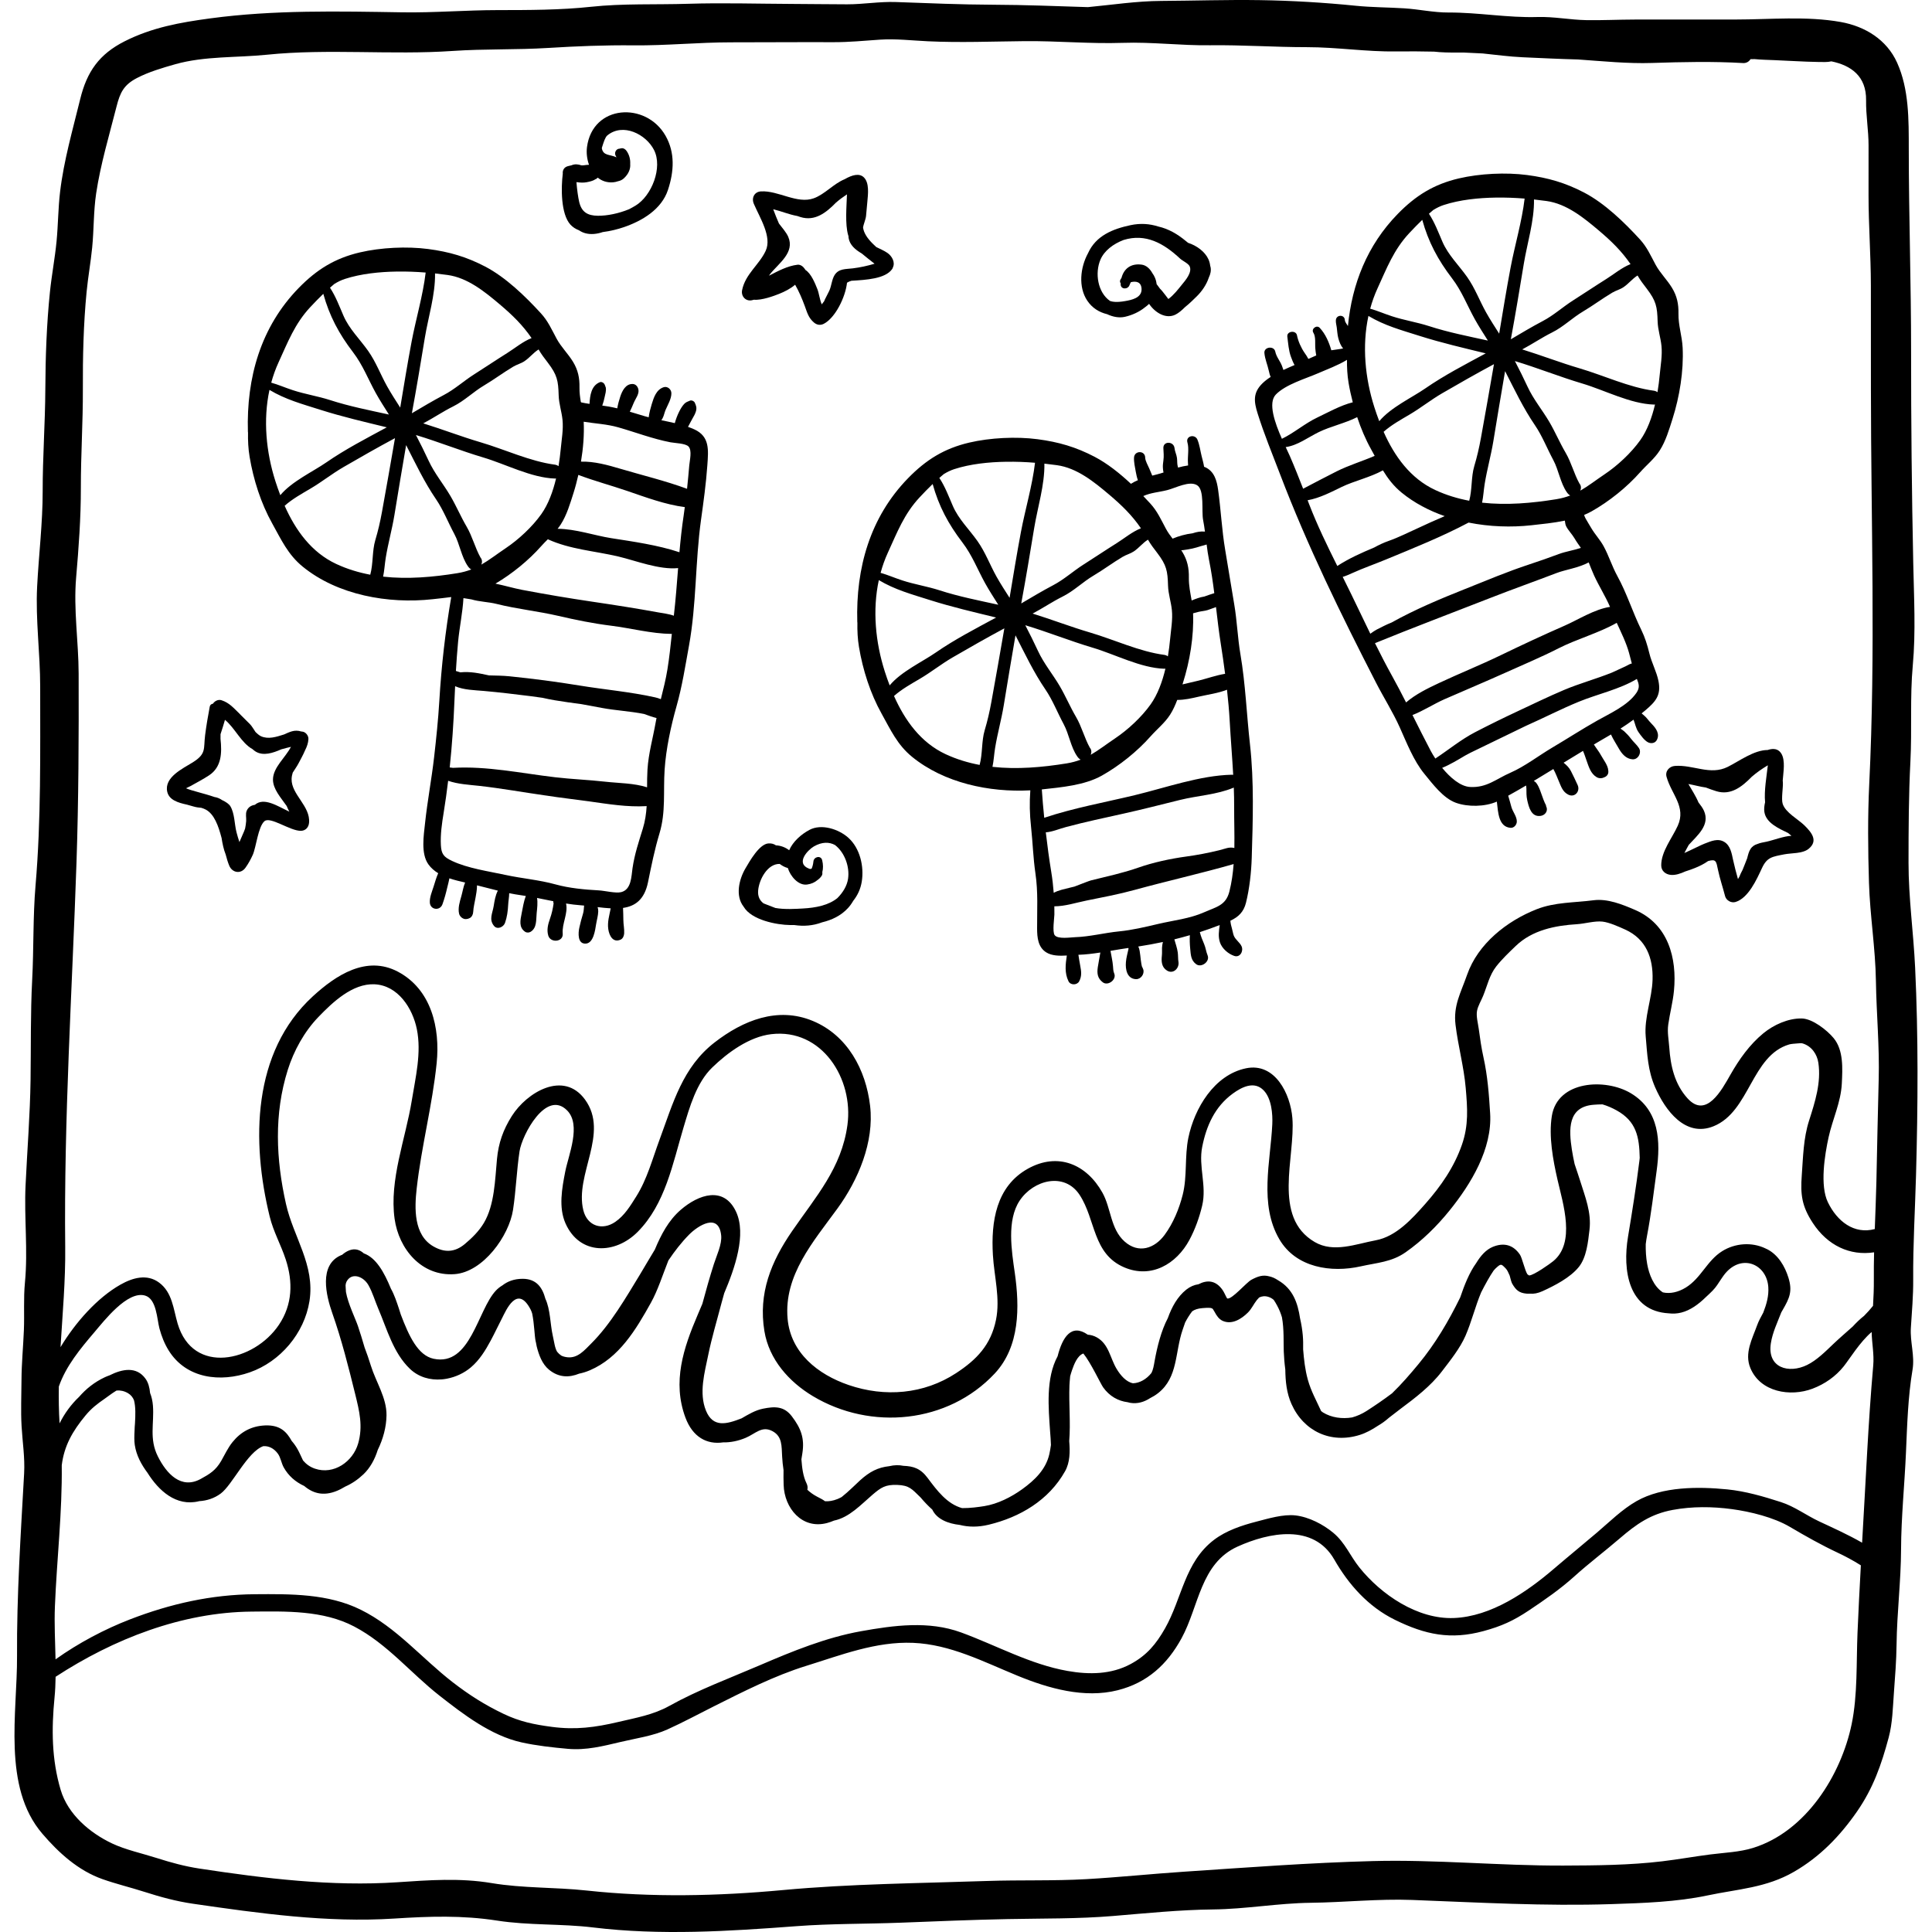 <?xml version="1.0" encoding="iso-8859-1"?>
<!-- Generator: Adobe Illustrator 19.0.0, SVG Export Plug-In . SVG Version: 6.00 Build 0)  -->
<svg version="1.1" id="Layer_1" xmlns="http://www.w3.org/2000/svg" xmlns:xlink="http://www.w3.org/1999/xlink" x="0px" y="0px"
	 viewBox="0 0 511.996 511.996" style="enable-background:new 0 0 511.996 511.996;" xml:space="preserve">
<g>
	<g>
		<path d="M507.524,256.397c-0.44-9.291-1.753-18.463-1.748-27.782c0.004-8.971,0.036-17.887,0.5-26.845
			c0.439-8.485-0.15-16.966,0.628-25.428c0.813-8.842,0.311-18.145,0.123-27.023c-0.394-18.768-0.581-37.505-0.571-56.287
			c0.009-17.895-0.609-35.735-0.616-53.619c-0.003-7.651,0.08-15.76-3.088-22.797c-2.756-6.122-8.493-9.638-14.974-10.793
			c-9.041-1.612-18.685-0.653-27.829-0.651c-8.904,0.003-17.81-0.007-26.714,0.008c-4.272,0.008-8.547,0.223-12.819,0.154
			c-4.361-0.071-8.612-0.958-12.977-0.826c-7.855,0.239-15.692-1.226-23.581-1.192c-3.957,0.017-7.788-0.868-11.73-1.111
			c-4.277-0.266-8.591-0.251-12.851-0.682c-8.338-0.844-17.034-1.365-25.409-1.489c-8.713-0.13-17.452,0.156-26.167,0.21
			c-6.507,0.04-12.945,1.033-19.391,1.644c-8.36-0.266-16.673-0.601-25.057-0.634c-8.637-0.034-17.191-0.403-25.814-0.714
			c-4.362-0.157-8.616,0.61-12.971,0.604c-4.878-0.007-9.757-0.084-14.634-0.104c-9.164-0.036-18.347-0.322-27.508-0.035
			c-8.482,0.266-17.276-0.115-25.696,0.793c-8.069,0.871-16.593,0.875-24.722,0.879C123.47,2.681,115.09,3.4,106.663,3.266
			C89.682,2.995,72.559,2.599,55.716,4.872c-7.983,1.077-15.412,2.396-22.693,6.075c-6.749,3.411-9.994,8.051-11.765,15.299
			c-1.977,8.089-4.36,16.326-5.338,24.607c-0.514,4.35-0.51,8.744-0.932,13.106c-0.434,4.487-1.292,8.911-1.752,13.391
			c-0.882,8.572-1.183,17.19-1.225,25.8c-0.044,9.022-0.712,17.985-0.703,27.015c0.01,8.459-1.041,16.871-1.469,25.318
			c-0.445,8.8,0.816,17.688,0.81,26.513c-0.012,17.581,0.26,35.186-1.234,52.692c-0.704,8.252-0.452,16.663-0.887,24.952
			c-0.465,8.877-0.303,17.667-0.43,26.554c-0.134,9.305-0.888,18.625-1.324,27.917c-0.404,8.628,0.662,17.177-0.168,25.804
			c-0.402,4.187-0.107,8.343-0.274,12.536c-0.176,4.431-0.617,8.816-0.636,13.26c-0.016,4.057-0.21,8.168,0.021,12.218
			c0.24,4.225,0.911,8.298,0.676,12.552c-0.892,16.157-1.976,32.271-1.878,48.479c0.089,14.835-3.948,34.554,6.699,46.98
			c4.341,5.067,9.49,9.762,15.931,12.041c3.606,1.276,7.464,2.202,11.134,3.377c4.224,1.354,8.457,2.509,12.854,3.147
			c17.52,2.543,35.556,5.071,53.303,3.931c9.36-0.601,18.034-0.901,27.331,0.541c8.433,1.308,16.953,0.785,25.416,1.814
			c17.808,2.167,36.023,1.009,53.885-0.34c9.174-0.693,18.467-0.57,27.667-0.925c9.458-0.366,18.916-0.769,28.38-0.956
			c9.291-0.185,18.527-0.042,27.798-0.812c8.83-0.733,17.696-1.647,26.559-1.741c8.658-0.091,17.186-1.66,25.877-1.764
			c8.964-0.106,17.914-1.09,26.888-0.752c17.648,0.668,35.146,1.683,52.845,1.102c8.312-0.272,17.229-0.565,25.374-2.289
			c8.132-1.721,15.581-2.007,22.971-6.28c6.882-3.979,12.177-9.458,16.673-15.933c4.302-6.194,6.484-12.432,8.413-19.634
			c1.03-3.848,1.094-7.915,1.389-11.88c0.314-4.231,0.649-8.537,0.703-12.781c0.105-8.423,1.16-16.789,1.193-25.226
			c0.033-8.5,0.927-17.113,1.298-25.618c0.319-7.315,0.532-14.788,1.742-21.989c0.623-3.709-0.68-7.344-0.444-11.072
			c0.272-4.297,0.65-8.486,0.618-12.805c-0.067-9.242,0.499-18.522,0.752-27.767C508.266,292.968,508.394,274.746,507.524,256.397z
			 M492.255,432.716c-0.332,7.877,0.051,16.464-1.549,24.184c-2.815,13.571-12.126,28.441-26.093,32.802
			c-3.633,1.134-7.619,1.262-11.368,1.742c-4.244,0.543-8.453,1.304-12.735,1.816c-8.691,1.038-17.487,1.1-26.23,1.132
			c-16.822,0.061-33.642-1.629-50.429-1.193c-16.77,0.436-33.474,1.712-50.186,2.826c-8.605,0.573-17.192,1.476-25.801,1.965
			c-8.727,0.495-17.498,0.186-26.238,0.483c-17.971,0.611-36.233,0.75-54.128,2.407c-17.265,1.6-34.781,1.991-51.993,0.128
			c-8.458-0.916-16.84-0.573-25.262-1.981c-8.337-1.394-16.544-0.78-24.925-0.217c-17.445,1.171-35.31-1.012-52.533-3.635
			c-3.815-0.581-7.536-1.6-11.208-2.773c-3.798-1.214-8.318-2.189-11.882-3.879c-5.941-2.816-11.689-7.718-13.613-14.179
			c-2.41-8.095-2.444-16.195-1.628-24.501c0.178-1.818,0.256-3.648,0.285-5.482c15.404-10.045,33.47-17.107,51.92-17.275
			c9.112-0.083,18.955-0.381,27.211,3.954c8.761,4.601,14.927,12.298,22.571,18.294c6.355,4.985,13.686,10.61,21.743,12.403
			c3.977,0.885,8.254,1.353,12.309,1.717c4.823,0.433,9.324-0.718,13.982-1.824c4.086-0.97,8.582-1.588,12.418-3.323
			c4.127-1.867,8.231-4.083,12.298-6.122c7.786-3.905,16.054-8.108,24.384-10.692c9.235-2.865,18.522-6.53,28.382-6.127
			c9.888,0.405,18.698,5.024,27.726,8.725c8.19,3.357,17.672,6.067,26.517,3.834c7.875-1.988,13.15-6.866,16.928-13.787
			c4.617-8.46,4.982-19.822,14.847-24.285c8.315-3.761,20.128-6.147,25.615,3.427c3.822,6.671,9.02,12.52,16.085,15.989
			c8.054,3.954,14.761,5.343,23.44,2.987c4.732-1.285,7.912-2.707,12.116-5.519c4.155-2.781,8.25-5.611,11.964-8.963
			c3.893-3.514,8.09-6.676,12.07-10.1c4.436-3.817,8.226-6.461,14.017-7.534c5.129-0.95,10.495-0.909,15.662-0.212
			c4.949,0.667,11.115,2.181,15.419,4.723c4.101,2.421,8.369,4.824,12.665,6.838c1.839,0.861,4.055,2.029,6.114,3.336
			C492.812,420.788,492.505,426.772,492.255,432.716z M496.425,361.828c-1.362,15.394-1.988,30.881-2.914,46.335
			c-0.013,0.221-0.024,0.444-0.037,0.664c-3.73-2.143-7.744-3.941-11.349-5.627c-3.473-1.625-6.511-3.96-10.188-5.143
			c-4.625-1.489-9.36-2.874-14.208-3.356c-7.597-0.755-17.171-0.797-24.031,3.11c-3.832,2.182-7.132,5.47-10.462,8.31
			c-3.762,3.207-7.59,6.32-11.341,9.536c-7.291,6.25-16.716,12.743-26.607,13.133c-9.633,0.38-19.31-6.225-25.068-13.437
			c-2.466-3.089-3.732-6.508-6.867-9.129c-2.695-2.252-6.484-4.216-10.029-4.625c-3.256-0.376-7.265,0.841-10.379,1.647
			c-3.877,1.003-7.974,2.363-11.199,4.807c-7.83,5.934-8.494,15.562-13.021,23.511c-2.368,4.157-4.821,7.108-9.077,9.409
			c-5.173,2.797-11.027,2.845-16.695,1.848c-9.956-1.753-18.874-6.776-28.248-10.209c-8.599-3.149-17.834-1.883-26.54-0.325
			c-9.246,1.655-18.15,5.296-26.754,8.994c-8.019,3.446-16.466,6.577-24.092,10.824c-4.197,2.338-8.777,3.122-13.427,4.219
			c-6.148,1.451-11.363,2.144-17.654,1.309c-4.706-0.624-8.475-1.382-12.79-3.448c-4.974-2.381-9.104-4.998-13.476-8.381
			c-8.203-6.346-14.891-14.521-24.367-19.213c-8.671-4.294-18.58-4.177-28.07-4.11c-11.516,0.082-22.377,2.532-33.096,6.67
			c-6.658,2.57-13.63,6.244-19.72,10.589c-0.099-4.689-0.356-9.394-0.168-14.045c0.499-12.398,1.965-24.944,1.812-37.393
			c0.634-5.132,2.828-9.01,6.318-13.219c1.534-1.851,3.065-3.033,5.024-4.384c0.96-0.662,1.875-1.4,2.872-2.009
			c0.117-0.071,0.209-0.129,0.315-0.194c1.005-0.086,2.016,0.116,3.026,0.708c0.779,0.458,1.271,1.101,1.583,1.852
			c0.472,1.773,0.394,3.982,0.268,6.148c-0.055,0.637-0.098,1.253-0.107,1.832c-0.079,1.436-0.115,2.791,0.054,3.903
			c0.421,2.771,1.737,5.178,3.379,7.38c2.923,4.673,7.547,8.972,13.567,7.531c0.04-0.009,0.075-0.023,0.115-0.033
			c2.025-0.117,4-0.744,5.722-2.023c3.084-2.289,7.073-11.073,11.279-12.554c1.384-0.078,2.755,0.508,3.846,1.981
			c0.751,1.013,0.936,2.535,1.556,3.645c1.264,2.263,3.145,3.879,5.437,4.928c2.474,2.103,5.541,2.922,9.634,0.85
			c0.429-0.217,0.851-0.453,1.266-0.706c1.713-0.75,3.329-1.847,4.802-3.246c1.76-1.675,2.999-3.948,3.78-6.441
			c1.434-2.928,2.284-6.102,2.325-9.189c0.061-4.63-2.814-8.839-4.147-13.153c-0.528-1.707-1.075-3.284-1.661-4.818
			c-0.555-1.917-1.138-3.823-1.773-5.707c-0.628-1.859-2.637-5.949-3.164-8.986c-0.025-0.339-0.047-0.679-0.066-1.018
			c-0.014-0.281-0.028-0.536-0.038-0.773c0.038-0.372,0.119-0.709,0.268-0.986c1.343-2.505,4.446-1.401,5.781,0.936
			c1.111,1.946,1.743,4.213,2.629,6.279c2.327,5.423,3.946,11.687,8.388,15.927c2.322,2.215,5.373,3.031,8.394,2.787
			c0.202-0.012,0.402-0.033,0.601-0.06c0.211-0.027,0.421-0.063,0.632-0.101c0.07-0.014,0.141-0.023,0.21-0.038
			c2.312-0.446,4.536-1.487,6.317-2.997c2.291-1.943,3.858-4.516,5.267-7.133c1.059-1.969,1.999-4,3.025-5.979
			c0.954-1.84,3.952-9.04,7.509-2.242c0.172,0.329,0.311,0.698,0.432,1.092c0.576,2.754,0.605,5.978,0.929,7.405
			c0.018,0.078,0.042,0.146,0.06,0.222c0.057,0.376,0.122,0.735,0.205,1.064c0.563,2.253,1.431,4.7,3.279,6.206
			c2.63,2.146,5.387,2.088,7.967,1.041c0.921-0.187,1.873-0.475,2.857-0.896c7.758-3.32,12.196-10.76,16.171-17.901
			c1.831-3.291,3.097-7.335,4.629-11.202c1.646-2.442,3.432-4.771,5.506-6.866c2.331-2.355,7.827-5.879,8.48,0.205
			c0.255,2.377-1.226,5.405-1.932,7.621c-1.104,3.469-2.104,6.993-3.046,10.519c-0.406,0.967-0.817,1.934-1.231,2.901
			c-3.792,8.846-6.778,17.822-3.255,27.274c1.917,5.144,5.657,7.188,9.995,6.557c1.93,0.043,3.966-0.367,5.949-1.196
			c2.625-1.098,4.323-3.314,7.173-1.746c2.571,1.415,2.345,3.911,2.507,6.699c0.069,1.195,0.185,2.403,0.372,3.599
			c-0.034,1.302-0.009,2.608,0.027,3.904c0.168,6.162,4.89,11.876,11.515,10.107c0.632-0.168,1.234-0.391,1.823-0.636
			c4.075-0.834,7.137-4.232,10.177-6.828c2.304-1.968,3.439-2.738,6.575-2.632c3.24,0.11,3.936,1.143,6.07,3.198
			c0.048,0.047,0.094,0.095,0.142,0.142c0.981,1.169,2.008,2.241,3.087,3.2c1.225,2.608,4.279,3.728,7.286,4.064
			c2.312,0.585,4.849,0.625,7.675-0.058c8.27-1.996,15.891-6.456,20.222-14.158c1.32-2.347,1.341-5.201,1.108-7.991
			c0.394-4.901-0.131-9.854,0.06-14.751c0.015-0.392,0.074-1.321,0.187-2.444c0.149-0.541,0.311-1.084,0.504-1.636
			c0.502-1.437,1.379-3.832,2.993-4.389c1.925,2.354,4.576,8.026,5.236,8.957c1.68,2.369,4.012,3.642,6.49,3.949
			c0.234,0.07,0.469,0.13,0.708,0.169c1.959,0.321,3.715-0.249,5.261-1.248c0.73-0.362,1.438-0.795,2.107-1.319
			c5.334-4.177,4.444-10.838,6.504-16.787c0.242-0.697,0.448-1.335,0.657-1.915c0.536-1.046,1.158-2.043,1.874-2.983
			c0.639-0.458,1.487-0.746,2.697-0.848c3.097-0.259,2.613,0.09,3.239,0.982c0.523,0.999,1.167,1.965,2.185,2.41
			c2.439,1.065,4.939-0.52,6.639-2.208c1.009-1.001,1.518-2.237,2.374-3.316c0.213-0.268,0.415-0.487,0.613-0.685
			c0.706-0.34,1.487-0.459,2.41-0.18c0.561,0.169,1.038,0.451,1.454,0.811c0.306,0.445,0.607,0.96,0.913,1.528
			c0.544,1.005,0.954,2.032,1.265,3.075c0.59,3.14,0.394,6.853,0.482,9.055c0.058,1.47,0.184,3.111,0.408,4.799
			c0.04,3.139,0.339,6.235,1.652,9.167c3.216,7.173,10.401,10.577,18.087,8.161c1.682-0.529,3.268-1.406,4.792-2.419
			c0.961-0.557,1.879-1.207,2.739-1.956c0.05-0.044,0.099-0.09,0.15-0.134c1.049-0.807,2.075-1.623,3.081-2.372
			c3.929-2.928,7.992-6.018,10.985-9.936c2.207-2.888,4.833-6.154,6.281-9.493c1.602-3.692,2.572-7.753,4.141-11.472
			c1.098-2.159,2.254-4.256,3.302-5.776c0.15-0.169,0.292-0.35,0.452-0.499c1.514-1.41,1.51-1.332,2.76-0.048
			c0.406,0.417,0.723,1.141,1.038,1.879c0.242,0.934,0.459,1.786,0.685,2.173c0.954,1.631,1.794,2.438,3.777,2.612
			c0.291,0.025,0.592,0.022,0.897,0.004c1.015,0.107,2.121-0.099,3.364-0.667c3.208-1.462,7.288-3.56,9.568-6.36
			c2.102-2.583,2.48-6.676,2.861-9.88c0.552-4.651-1.147-8.72-2.507-13.097c-0.425-1.37-0.943-2.834-1.435-4.343
			c-0.273-1.263-0.528-2.533-0.726-3.817c-0.817-5.32-1.135-11.358,5.761-11.893c0.776-0.06,1.566-0.104,2.351-0.101
			c1.273,0.368,2.554,0.931,3.751,1.594c5.235,2.899,6.004,7.03,6.119,12.581c-0.027,0.275-0.057,0.552-0.092,0.831
			c-0.845,6.753-1.901,13.402-3.014,20.103c-1.473,8.87,0.086,19.675,10.818,20.265c1.038,0.129,2.134,0.091,3.3-0.2
			c2.388-0.597,4.568-2.197,6.458-4.046c0.639-0.575,1.249-1.166,1.826-1.747c0.925-0.933,1.569-2.001,2.252-3.039
			c0.209-0.302,0.417-0.606,0.628-0.914c0.293-0.402,0.606-0.793,0.963-1.159c4.416-4.537,10.513-1.71,10.933,4.106
			c0.172,2.367-0.473,4.606-1.334,6.816c-0.626,1.127-1.226,2.24-1.622,3.337c-1.316,3.651-3.412,7.42-1.804,11.323
			c2.656,6.444,10.633,7.702,16.474,5.497c3.226-1.217,6.127-3.233,8.28-5.927c1.53-1.912,4.279-6.456,7.396-9.094
			C496.062,355.966,496.685,358.893,496.425,361.828z M496.583,339.103c0.019,2.344-0.079,4.648-0.214,6.955
			c-0.72,0.907-1.521,1.79-2.375,2.652c-1.048,0.825-2.051,1.791-3.006,2.833c-1.736,1.557-3.509,3.07-5.091,4.576
			c-2.088,1.988-4.414,4.348-7.007,5.614c-4.852,2.37-10.621,0.78-9.596-5.767c0.451-2.887,1.731-5.491,2.763-8.174
			c0.132-0.234,0.262-0.463,0.385-0.673c1.8-3.105,2.627-4.931,1.505-8.535c-0.94-3.018-2.724-6.056-5.637-7.535
			c-0.107-0.055-0.223-0.091-0.332-0.141c-0.042-0.021-0.075-0.049-0.117-0.069c-3.665-1.746-8.069-1.39-11.465,0.728
			c-4.048,2.524-5.581,7.137-9.644,9.643c-2.074,1.278-4.24,1.703-6.083,1.279c-2.455-1.587-3.663-4.782-4.152-7.52
			c-0.318-1.775-0.411-3.524-0.382-5.262c0.09-0.752,0.203-1.495,0.342-2.22c1.089-5.699,1.75-11.415,2.54-17.161
			c1.081-7.859,0.777-16.05-6.823-20.605c-6.739-4.039-19.457-3.387-20.947,6.042c-0.853,5.401,0.303,11.595,1.505,16.861
			c1.469,6.435,4.833,16.681-1.12,21.585c-0.87,0.717-5.131,3.741-6.379,3.797c-0.009-0.003-0.019-0.004-0.026-0.009
			c-0.179-0.084-0.325-0.203-0.469-0.325c-0.668-1.058-1.392-4.348-1.968-5.192c-1.749-2.561-4.211-3.281-7.196-2.048
			c-1.803,0.745-3.206,2.354-4.367,4.26c-1.866,2.582-3.164,5.912-4.264,9.151c-3.09,6.291-6.586,12.265-11.072,17.677
			c-2.135,2.575-4.465,5.294-6.997,7.731c-2.242,1.687-4.521,3.241-6.72,4.654c-1.229,0.791-2.535,1.359-3.853,1.727
			c-2.657,0.431-5.438,0.075-7.717-1.317c-0.18-0.11-0.34-0.24-0.495-0.373c-1.238-2.734-2.675-5.262-3.518-8.298
			c-0.747-2.69-1.026-5.345-1.248-8.042c0.023-1.272,0.015-2.532-0.095-3.759c-0.122-1.359-0.353-2.896-0.718-4.465
			c-0.623-4.142-1.908-7.833-5.815-10.089c-0.403-0.267-0.82-0.51-1.27-0.704c-0.349-0.15-0.698-0.253-1.048-0.334
			c-1.722-0.484-3.066-0.008-4.75,0.888c-1.36,0.724-5.143,5.243-6.387,4.976c-0.017-0.003-0.056-0.038-0.103-0.087
			c-0.394-0.675-0.723-1.544-1.177-2.189c-1.851-2.633-4.141-2.659-6.363-1.505c-1.152,0.167-2.247,0.635-3.247,1.432
			c-2.324,1.855-3.825,4.577-4.882,7.542c-1.771,3.338-2.852,7.739-3.497,11.349c-0.223,1.248-0.369,2.279-0.87,3.221
			c-1.3,1.618-3.059,2.637-4.865,2.701c-1.791-0.35-3.29-2.05-4.373-3.868c-1.694-2.845-2.03-6.505-5.207-8.29
			c-0.793-0.446-1.602-0.665-2.401-0.714c-4.338-3.042-6.716,0.644-7.997,5.711c-3.164,5.84-2.417,13.68-1.994,19.883
			c0.084,1.231,0.206,2.439,0.226,3.628c-0.108,0.805-0.239,1.609-0.42,2.41c-0.921,4.084-3.895,6.934-7.203,9.316
			c-2.901,2.089-6.482,3.911-10.064,4.481c-1.502,0.239-3.701,0.546-5.86,0.527c-3.965-1.096-6.614-4.613-9.131-7.994
			c-1.891-2.542-3.784-3.112-6.433-3.217c-1.151-0.238-2.389-0.225-3.735,0.097c-3.017,0.331-5.195,1.46-7.709,3.729
			c-1.237,1.117-2.979,2.92-4.906,4.448c-0.354,0.184-0.705,0.375-1.077,0.523c-1.241,0.495-2.345,0.663-3.337,0.588
			c-0.282-0.203-0.566-0.403-0.873-0.566c-0.907-0.483-1.787-0.897-2.627-1.505c-0.424-0.306-0.807-0.63-1.179-0.963
			c0.121-0.518,0.089-1.089-0.205-1.682c-0.928-1.875-1.201-4.105-1.367-6.399c0.089-0.575,0.177-1.12,0.256-1.619
			c0.62-3.968-0.379-6.599-2.811-9.788c-2.049-2.686-4.495-2.633-7.63-2c-2.036,0.411-3.854,1.506-5.662,2.555
			c-3.982,1.559-7.584,2.541-9.448-2.042c-1.907-4.691-0.359-10.047,0.603-14.76c0.944-4.622,2.306-9.113,3.492-13.664
			c0.235-0.899,0.487-1.793,0.741-2.685c2.767-6.533,5.977-15.583,3.121-21.638c-3.232-6.854-9.926-4.551-14.663-0.448
			c-3.212,2.782-5.184,6.545-6.844,10.526c-1.353,2.178-2.603,4.408-3.886,6.513c-3.776,6.2-7.817,13.236-12.958,18.356
			c-1.781,1.775-3.593,3.984-6.352,3.657c-0.67-0.08-1.19-0.233-1.608-0.448c-0.396-0.272-0.757-0.606-1.083-1
			c-0.61-0.993-0.745-2.451-1.165-4.298c-0.688-3.032-0.618-6.908-1.952-9.755c-0.791-2.993-2.386-5.301-6.053-5.287
			c-2.243,0.009-3.96,0.672-5.34,1.746c-0.613,0.364-1.192,0.811-1.711,1.36c-4.888,5.177-6.72,20.13-16.494,18.088
			c-4.202-0.878-6.564-6.056-8.727-11.747c-0.158-0.527-0.321-1.052-0.496-1.571c-0.568-1.681-1.192-3.628-2.103-5.24
			c-1.82-4.421-3.936-8.203-7.199-9.382c-0.458-0.414-0.978-0.744-1.593-0.931c-1.44-0.436-2.961,0.276-4.154,1.324
			c-0.086,0.035-0.167,0.055-0.255,0.092c-5.988,2.556-3.973,10.716-2.356,15.32c2.486,7.079,4.307,14.3,6.096,21.562
			c1.092,4.436,2.085,8.44,0.769,13.016c-1.389,4.828-6.465,8.383-11.456,6.674c-1.37-0.469-2.361-1.243-3.152-2.171
			c-0.509-1.042-0.958-2.12-1.471-3.02c-0.468-0.823-0.984-1.534-1.535-2.157c-1.304-2.341-2.993-4.259-6.996-4.109
			c-3.589,0.135-6.456,1.653-8.689,4.423c-1.235,1.532-2.018,3.286-2.995,4.978c-1.447,2.507-3.047,3.477-5.434,4.784
			c-5.187,2.838-9.058-1.391-11.355-5.985c-2.344-4.688-0.941-8.688-1.301-13.44c-0.094-1.242-0.362-2.361-0.756-3.361
			c-0.129-1.418-0.464-2.736-1.202-3.764c-2.384-3.326-6.123-2.628-9.565-0.898c-0.408,0.14-0.816,0.302-1.228,0.494
			c-2.792,1.306-4.997,3.104-6.825,5.203c-2.132,2.018-3.863,4.409-5.167,7.018c-0.199-3.249-0.249-6.501-0.195-9.758
			c1.886-5.437,5.714-10.048,9.386-14.35c2.582-3.023,8.784-11.114,13.463-9.76c3.07,0.888,3.159,6.287,3.816,8.726
			c0.546,2.033,1.317,4.006,2.43,5.802c4.694,7.565,13.779,8.518,21.509,5.816c8.101-2.831,14.473-10.36,15.817-18.874
			c1.512-9.582-4.239-16.898-6.225-25.748c-2.66-11.846-3.199-23.848,0.468-35.508c1.604-5.099,4.386-10.155,8.108-14.019
			c3.76-3.905,9.052-8.953,14.889-8.685c6.237,0.287,10.093,6.366,11.212,11.869c1.275,6.273-0.341,12.771-1.344,18.967
			c-1.634,10.086-5.99,20.989-4.549,31.313c1.117,8.007,7.129,15.292,15.888,14.667c7.582-0.541,14.444-10.158,15.494-17.022
			c0.79-5.166,0.956-10.403,1.729-15.535c0.65-4.32,7.053-16.454,12.612-10.827c3.801,3.847,0.362,11.783-0.5,16.202
			c-0.858,4.4-1.818,9.508,0.086,13.768c3.784,8.461,13.178,8.203,19.129,2.189c7.295-7.371,9.253-18.029,12.112-27.582
			c1.628-5.44,3.423-11.887,7.622-15.956c4.119-3.992,9.812-8.14,15.633-8.833c13.426-1.599,21.875,11.813,20.2,24.081
			c-1.557,11.404-8.351,18.939-14.629,28.06c-5.623,8.17-9.025,16.525-7.373,26.567c1.231,7.488,6.496,13.413,12.848,17.218
			c15.334,9.188,35.787,7.263,48.188-6c6.696-7.162,6.607-17.645,5.32-26.654c-0.833-5.829-2.182-13.941,1.289-19.159
			c3.663-5.505,11.882-7.635,15.89-1.518c4.308,6.574,3.412,15.617,11.842,19.21c7.119,3.034,13.808-0.864,17.25-7.273
			c1.52-2.831,2.649-5.988,3.387-9.11c1.252-5.294-1.029-10.34,0.003-15.55c1.108-5.594,3.358-10.659,8.097-14.116
			c2.354-1.718,5.694-3.47,8.208-0.847c2.072,2.161,2.398,6.244,2.27,8.966c-0.471,9.878-3.532,21.25,1.875,30.484
			c4.432,7.567,13.783,8.916,21.555,7.171c4.339-0.975,8.185-1.122,11.907-3.734c4.403-3.089,8.262-6.888,11.636-11.063
			c5.695-7.048,11.337-16.339,10.76-25.751c-0.306-5.001-0.681-9.943-1.766-14.843c-0.555-2.508-0.904-4.93-1.242-7.471
			c-0.198-1.479-0.734-3.421-0.468-4.85c0.246-1.313,1.115-2.728,1.628-3.993c1.094-2.689,1.66-5.474,3.453-7.766
			c1.486-1.9,3.447-3.77,5.199-5.451c4.374-4.197,10.404-5.395,16.207-5.752c2.118-0.13,4.688-0.921,6.766-0.684
			c1.825,0.208,4.342,1.354,6.003,2.103c5.57,2.51,7.436,7.567,7.263,13.29c-0.152,5.037-2.254,10.019-1.817,15.035
			c0.42,4.809,0.549,9.036,2.512,13.513c2.64,6.016,7.954,13.318,15.453,10.294c9.64-3.886,10.022-18.735,20.078-21.692
			c0.415-0.122,1.552-0.227,2.129-0.258c0.854-0.046,1.002-0.134,1.485,0.02c2.361,0.753,3.765,2.865,4.099,5.124
			c0.775,5.253-0.891,10.388-2.461,15.303c-1.517,4.743-1.573,9.559-1.935,14.472c-0.377,5.127-0.005,8.194,2.931,12.673
			c3.91,5.965,9.823,8.738,16.231,7.762C496.594,334.295,496.563,336.7,496.583,339.103z M497.868,286.104
			c-0.254,9.021-0.396,18.05-0.608,27.072c-0.098,4.176-0.276,8.355-0.426,12.533c-5.504,1.478-10.001-2.07-12.436-7.111
			c-2.135-4.422-0.844-12.493,0.201-17.249c1.05-4.778,3.257-9.227,3.498-14.208c0.19-3.943,0.492-8.819-2.172-12.04
			c-1.733-2.097-5.601-5.144-8.444-5.198c-3.618-0.069-7.456,1.694-10.174,3.923c-3.657,3-6.412,6.912-8.738,10.992
			c-2.279,3.997-6.403,11.758-11.382,6.228c-3.421-3.799-4.482-8.596-4.818-13.501c-0.14-2.047-0.558-3.962-0.269-6.022
			c0.42-3.001,1.222-5.932,1.513-8.957c0.838-8.69-1.52-17.627-10.297-21.425c-3.383-1.464-7.312-3.053-11.023-2.566
			c-5.108,0.67-10.214,0.473-15.073,2.385c-7.883,3.104-15.567,9.154-18.425,17.36c-1.673,4.805-3.686,8.131-3.068,13.263
			c0.674,5.594,2.208,11.085,2.695,16.687c0.468,5.39,0.803,9.892-0.988,15.063c-2.058,5.942-5.568,11.004-9.711,15.693
			c-3.524,3.989-7.748,8.663-13.123,9.659c-5.284,0.979-11.162,3.399-16.186,0.464c-11.338-6.622-5.096-22.439-5.923-32.848
			c-0.507-6.386-4.591-14.795-12.298-13.192c-8.441,1.755-13.66,10.65-15.258,18.374c-1.038,5.016-0.267,10.24-1.51,15.152
			c-0.942,3.719-2.503,7.511-4.785,10.612c-2.665,3.622-6.914,5.072-10.631,1.747c-3.745-3.349-3.542-8.793-5.857-12.93
			c-4.201-7.513-11.774-10.796-19.752-6.348c-8.432,4.7-9.795,14.033-9.272,22.875c0.335,5.674,1.982,11.5,0.82,17.181
			c-1.362,6.65-5.095,10.536-10.578,14.124c-8.562,5.603-18.872,6.429-28.462,3.148c-8.162-2.793-15.378-8.522-16.187-17.577
			c-1.028-11.502,6.833-20.437,13.202-29.188c5.522-7.588,9.778-17.619,8.664-27.214c-1.116-9.611-6.013-18.692-15.174-22.503
			c-9.347-3.888-18.527-0.12-26.021,5.679c-8.513,6.588-11.01,16.058-14.609,25.794c-1.875,5.071-3.274,10.439-6.166,15.034
			c-1.579,2.509-3.091,5.035-5.562,6.74c-3.432,2.368-7.419,1.125-8.465-3.079c-2.358-9.48,6.97-20.377,0.445-29.336
			c-5.702-7.827-15.457-1.884-19.402,4.373c-2.284,3.623-3.522,7.106-3.927,11.385c-0.514,5.415-0.625,12.176-3.482,16.955
			c-1.285,2.149-3.117,3.958-5.025,5.557c-2.616,2.193-5.317,2.389-8.351,0.639c-5.26-3.032-4.997-10.155-4.426-15.275
			c1.243-11.176,4.163-22.099,5.303-33.32c0.942-9.274-1.405-19.5-10.258-24.194c-8.348-4.425-16.46,0.919-22.566,6.527
			c-16.114,14.806-16.278,38.564-11.423,58.363c0.988,4.03,2.962,7.452,4.241,11.344c1.958,5.965,1.814,11.971-1.809,17.353
			c-6.579,9.771-22.781,13.44-26.837-0.359c-1.131-3.848-1.387-8.225-4.894-10.835c-3.227-2.401-7.034-1.288-10.257,0.536
			c-6.129,3.468-11.929,10-15.879,16.564c0.538-8.855,1.34-17.71,1.243-26.52c-0.369-33.942,1.839-67.921,2.987-101.805
			c0.567-16.711,0.618-33.418,0.573-50.157c-0.023-8.502-1.395-16.989-0.664-25.481c0.68-7.89,1.264-15.855,1.251-23.77
			c-0.014-8.727,0.568-17.405,0.531-26.127c-0.036-8.602,0.156-17.233,0.991-25.8c0.382-3.921,1.086-7.807,1.475-11.73
			c0.473-4.768,0.346-9.638,1.058-14.376c1.162-7.737,3.477-15.44,5.4-23.015c0.943-3.716,1.923-5.73,5.389-7.538
			c3.112-1.624,6.793-2.712,10.176-3.667c7.782-2.196,16.298-1.701,24.267-2.516c16.281-1.667,32.904,0.116,49.263-1.002
			c8.417-0.575,16.879-0.272,25.309-0.797c7.483-0.465,15.088-0.766,22.59-0.688c8.63,0.091,17.25-0.802,25.894-0.799
			c8.999,0.002,18.001-0.076,26.999-0.038c4.198,0.018,8.234-0.389,12.404-0.669c4.231-0.284,8.5,0.231,12.725,0.428
			c8.505,0.398,17.096,0.052,25.609-0.034c8.692-0.089,17.339,0.747,26.025,0.452c7.761-0.264,15.367,0.739,23.122,0.639
			c8.586-0.11,17.12,0.506,25.725,0.505c7.904-0.001,15.789,1.251,23.689,1.133c3.326-0.049,6.651-0.02,9.975,0.05
			c0.481,0.052,0.963,0.097,1.446,0.131c2.172,0.154,4.338,0.106,6.505,0.115c1.636,0.069,3.27,0.149,4.906,0.234
			c3.518,0.364,7.111,0.853,10.633,1.011c4.883,0.219,9.782,0.46,14.683,0.587c6.524,0.448,13.089,1.139,19.627,0.923
			c7.979-0.262,16.125-0.444,24.079,0.025c0.897,0.052,1.571-0.392,1.984-1.031c0.355-0.005,0.711-0.01,1.068-0.016
			c1.736,0.165,3.503,0.212,5.245,0.275c3.833,0.142,7.678,0.426,11.512,0.48c1.389,0.02,2.567,0.09,3.597-0.16
			c5.183,1.061,9.291,3.909,9.198,10.329c-0.058,3.974,0.654,7.939,0.654,11.944c0,4.388-0.003,8.776-0.005,13.165
			c-0.003,7.968,0.606,15.91,0.62,23.889c0.015,9.217,0.009,18.432,0.012,27.649c0.013,34.89,1.259,69.705-0.446,104.553
			c-0.423,8.65-0.334,17.48-0.07,26.136c0.266,8.715,1.706,17.352,1.841,26.076C497.27,268.711,498.111,277.399,497.868,286.104z"/>
	</g>
</g>
<g>
	<g>
		<path d="M184.004,113.789c-0.539-0.247-1.1-0.462-1.674-0.663c0.408-0.714,0.754-1.478,1.148-2.147
			c0.369-0.626,0.783-1.347,0.973-2.055c0.229-0.867,0.022-1.471-0.343-2.241c-0.188-0.397-0.839-0.688-1.26-0.512
			c-0.605,0.253-1.106,0.399-1.565,0.91c-0.54,0.601-0.983,1.365-1.337,2.086c-0.459,0.934-0.837,1.944-1.118,2.964
			c-1.177-0.276-2.372-0.52-3.557-0.768c0.094-0.143,0.189-0.289,0.278-0.445c0.396-0.697,0.515-1.532,0.826-2.267
			c0.582-1.375,1.573-2.948,1.547-4.466c-0.016-1.007-1.031-1.908-2.058-1.567c-1.936,0.642-2.605,2.69-3.15,4.49
			c-0.331,1.094-0.655,2.289-0.804,3.476c-0.337-0.089-0.676-0.175-1.004-0.272c-1.339-0.4-2.667-0.812-4.001-1.203
			c0.363-0.757,0.711-1.521,1.026-2.31c0.503-1.259,1.685-2.501,1.147-3.928c-0.241-0.64-0.747-1.101-1.46-1.111
			c-1.82-0.025-2.742,1.828-3.242,3.34c-0.316,0.954-0.62,2.037-0.795,3.114c-0.746-0.177-1.497-0.341-2.256-0.473
			c-0.567-0.099-1.142-0.181-1.719-0.259c0.279-0.753,0.476-1.54,0.615-2.196c0.178-0.842,0.465-1.682,0.325-2.552
			c-0.025-0.157-0.328-0.86-0.207-0.588c0.134,0.3-0.129-0.297-0.167-0.364c-0.211-0.373-0.786-0.67-1.215-0.494
			c-2.252,0.918-2.609,3.453-2.731,5.745c-0.743-0.11-1.482-0.234-2.207-0.399c-0.031-0.044-0.062-0.085-0.096-0.126
			c-0.21-1.243-0.376-2.5-0.352-3.812c0.047-2.53-0.388-4.631-1.713-6.813c-1.312-2.159-3.158-3.913-4.361-6.147
			c-1.313-2.44-2.265-4.649-4.162-6.717c-4.117-4.489-9.302-9.525-14.757-12.375c-4.954-2.589-9.551-3.923-15.118-4.653
			c-5.624-0.738-12.544-0.4-18.084,0.896c-6.612,1.547-11.435,4.532-16.204,9.418c-10.128,10.374-13.888,23.873-13.474,38.101
			c0.002,0.086,0.019,0.165,0.031,0.245c-0.042,2.13,0.06,4.261,0.416,6.393c1.016,6.094,2.997,12.304,5.998,17.683
			c2.367,4.242,4.152,8.236,8.065,11.429c9.268,7.565,22.734,9.935,34.412,8.645c1.582-0.175,3.263-0.351,4.962-0.577
			c-1.565,9.149-2.603,18.201-3.156,27.516c-0.294,4.956-0.815,9.953-1.378,14.883c-0.668,5.856-1.782,11.662-2.404,17.511
			c-0.346,3.259-1.156,8.055,0.88,10.922c0.693,0.977,1.591,1.737,2.604,2.355c-0.504,1.148-0.854,2.372-1.225,3.557
			c-0.417,1.333-1.076,2.803-0.993,4.225c0.114,1.953,2.687,2.265,3.342,0.452c0.53-1.464,0.944-3.008,1.292-4.523
			c0.186-0.81,0.425-1.587,0.552-2.358c1.371,0.47,2.799,0.806,4.163,1.115c-0.485,1.145-0.67,2.478-1.002,3.628
			c-0.414,1.436-0.957,3.177-0.585,4.667c0.19,0.758,1.022,1.452,1.83,1.394c0.398-0.028,0.602-0.082,0.958-0.259
			c0.609-0.304,0.908-0.998,0.941-1.639c0.066-1.298,0.415-2.546,0.629-3.824c0.126-0.751,0.399-2.059,0.377-3.222
			c1.846,0.462,3.681,0.954,5.527,1.402c-0.659,1.26-0.879,2.734-1.113,4.137c-0.32,1.911-1.284,3.493,0.073,5.186
			c0.897,1.12,2.546,0.338,2.94-0.776c0.531-1.5,0.764-3.194,0.834-4.778c0.045-1.016,0.272-2.071,0.27-3.092
			c1.057,0.215,2.12,0.404,3.194,0.551c0.405,0.056,0.806,0.123,1.209,0.187c-0.551,1.475-0.801,3.115-1.104,4.629
			c-0.357,1.786-0.797,3.717,0.938,4.869c0.412,0.274,1.021,0.25,1.436,0c1.71-1.034,1.431-3.198,1.611-4.956
			c0.138-1.353,0.309-2.706,0.101-4.016c1.442,0.281,2.873,0.583,4.306,0.867c-0.02,0.194,0.001,0.388,0.079,0.576
			c-0.196,1.413-0.482,2.701-0.969,4.084c-0.514,1.457-0.895,2.912-0.45,4.435c0.592,2.03,4.04,1.749,3.834-0.519
			c-0.238-2.631,1.481-5.375,0.879-7.97c1.292,0.205,2.594,0.374,3.919,0.47c0.287,0.021,0.577,0.046,0.868,0.073
			c-0.087,0.714-0.059,1.437-0.295,2.174c-0.375,1.174-0.675,2.407-0.953,3.609c-0.327,1.415-0.559,4.502,1.766,4.291
			c1.98-0.178,2.416-3.586,2.653-5.068c0.179-1.117,0.541-2.315,0.577-3.444c0.013-0.435-0.061-0.801-0.168-1.151
			c1.176,0.142,2.341,0.268,3.468,0.324c-0.34,1.824-0.921,3.607-0.641,5.514c0.256,1.747,1.259,3.683,3.267,2.78
			c0.621-0.28,0.903-1.019,0.943-1.643c0.076-1.182-0.212-2.406-0.215-3.607c-0.003-1.054-0.044-2.103-0.086-3.153
			c3.159-0.451,5.662-2.138,6.616-6.795c0.921-4.494,1.734-8.594,3.055-12.989c1.699-5.656,0.967-11.075,1.352-16.869
			c0.361-5.447,1.661-11.52,3.146-16.767c1.511-5.343,2.321-10.642,3.316-16.106c1.989-10.914,1.648-22.28,3.174-33.261
			c0.675-4.859,1.343-9.63,1.685-14.526C187.729,119.3,188.152,115.688,184.004,113.789z M145.205,96.144
			c2.441,3.216,2.737,4.717,2.847,8.633c0.063,2.239,0.799,4.293,1.019,6.5c0.255,2.544-0.236,5.156-0.47,7.7
			c-0.132,1.438-0.322,2.982-0.588,4.56c-0.261-0.199-0.579-0.345-0.964-0.396c-6.549-0.862-13.312-4.055-19.654-5.921
			c-5.13-1.509-10.124-3.443-15.229-5.023c2.691-1.416,5.176-3.125,7.912-4.487c3.043-1.513,5.321-3.856,8.214-5.569
			c2.657-1.576,5.126-3.434,7.748-4.988c0.956-0.567,2.014-0.813,2.931-1.425c1.427-0.951,2.33-2.228,3.763-3.12
			C143.448,93.886,144.323,94.984,145.205,96.144z M127.34,147.753c-1.45-2.596-2.153-5.584-3.68-8.19
			c-1.564-2.666-2.758-5.518-4.315-8.164c-1.882-3.199-4.177-5.9-5.767-9.327c-1.072-2.31-2.188-4.555-3.351-6.784
			c6.006,1.808,11.85,4.164,17.865,5.953c5.954,1.771,12.722,5.38,18.959,5.578c0.11,0.003,0.21-0.008,0.31-0.019
			c-0.82,3.457-2.06,6.852-3.923,9.469c-2.404,3.374-6.02,6.727-9.414,9.004c-2.396,1.607-4.329,3.137-6.456,4.351
			C127.82,148.989,127.799,148.284,127.34,147.753z M115.288,72.462c1.081,0.118,2.176,0.253,3.304,0.408
			c5.315,0.724,9.849,4.417,13.823,7.771c3.414,2.881,6.123,5.545,8.456,8.956c-2.313,0.908-4.411,2.679-6.432,3.945
			c-2.919,1.828-5.823,3.786-8.758,5.646c-2.809,1.78-5.142,3.958-8.112,5.517c-2.848,1.494-5.632,3.173-8.417,4.808
			c1.24-6.685,2.339-13.351,3.442-20.051C113.479,84.084,115.39,78.062,115.288,72.462z M88.613,75.241
			c0.894-0.55,1.813-1.005,2.76-1.313c4.282-1.398,9.267-1.897,13.763-1.962c2.684-0.039,5.169,0.058,7.669,0.262
			c-0.709,6.041-2.607,12.375-3.729,18.317c-1.094,5.789-2.037,11.638-3.015,17.475c-1.181-1.86-2.39-3.703-3.459-5.614
			c-1.761-3.146-2.949-6.456-5.056-9.435c-2.192-3.1-4.995-5.78-6.516-9.289c-1.1-2.536-2.062-5.142-3.581-7.44
			C87.835,75.904,88.218,75.563,88.613,75.241z M73.808,96.053c2.453-5.345,4.289-10.242,8.431-14.674
			c1.098-1.175,2.247-2.362,3.441-3.512c1.611,5.834,4.132,10.581,7.884,15.485c2.601,3.4,3.983,7.131,6.026,10.815
			c1.074,1.936,2.29,3.805,3.477,5.691c-5.226-1.148-10.459-2.171-15.56-3.821c-3.243-1.05-6.636-1.563-9.872-2.625
			c-2.251-0.739-3.827-1.462-5.756-2.002C72.377,99.58,73.012,97.787,73.808,96.053z M74.284,131.228
			c-0.469-1.226-0.901-2.46-1.294-3.688c-2.467-7.716-3.294-16.263-1.578-24.213c4.284,2.562,8.551,3.707,13.602,5.307
			c5.798,1.838,11.617,3.176,17.488,4.612c-5.436,2.941-11.022,5.828-16.023,9.293C82.949,124.986,77.358,127.546,74.284,131.228z
			 M99.458,143.143c-0.853,2.861-0.53,6.247-1.336,9.161c-3.077-0.58-6.097-1.489-9.007-2.845
			c-6.593-3.072-10.801-8.956-13.678-15.422c2.018-1.805,4.642-3.257,6.862-4.564c2.981-1.754,5.662-3.911,8.651-5.647
			c4.47-2.598,9.092-5.225,13.727-7.715c-1.124,6.508-2.257,13.007-3.442,19.506C100.746,138.301,100.22,140.588,99.458,143.143z
			 M101.528,152.814c0.344-1.626,0.426-3.323,0.696-4.987c0.62-3.82,1.652-7.426,2.295-11.306c1.019-6.163,2.028-12.38,3.109-18.562
			c2.501,4.89,4.827,9.812,7.95,14.385c1.877,2.749,3.208,6.171,4.806,9.134c1.464,2.714,1.874,6.094,3.627,8.603
			c0.279,0.399,0.578,0.668,0.881,0.83c-1.112,0.428-2.323,0.766-3.702,0.989C114.751,152.941,108.05,153.537,101.528,152.814z
			 M170.353,219.598c-1.11,3.599-2.177,6.727-2.733,10.496c-0.319,2.161-0.279,5.656-3.011,6.331
			c-1.438,0.355-4.348-0.381-5.887-0.465c-3.783-0.204-7.859-0.58-11.487-1.582c-4.412-1.218-8.875-1.558-13.332-2.525
			c-4.504-0.976-9.919-1.731-14.091-3.695c-2.212-1.041-2.851-1.814-2.978-4.204c-0.149-2.807,0.284-5.805,0.735-8.546
			c0.464-2.819,0.849-5.654,1.193-8.494c2.593,0.908,5.545,1.049,8.199,1.343c5.85,0.649,11.625,1.703,17.451,2.528
			c0.132,0.019,0.266,0.034,0.398,0.052c3.802,0.603,7.592,1.007,11.393,1.545c4.985,0.705,10.07,1.544,15.114,1.249
			c0.02-0.001,0.035-0.007,0.054-0.009C171.248,215.609,170.972,217.592,170.353,219.598z M173.77,191.39
			c-0.731,4.188-1.926,8.297-2.183,12.559c-0.096,1.587-0.102,3.148-0.104,4.697c-3.461-1.128-7.592-1.093-11.157-1.497
			c-4.399-0.498-8.824-0.652-13.222-1.171c-9.092-1.072-17.979-2.999-27.066-2.491c-0.286-0.034-0.571-0.075-0.859-0.107
			c0.618-5.869,1.018-11.764,1.252-17.647c0.051-1.299,0.117-2.59,0.18-3.882c2.303,1.012,5.124,1.034,7.63,1.258
			c4.147,0.37,8.252,0.865,12.398,1.384c1.042,0.13,2.083,0.283,3.123,0.431c1.08,0.245,2.165,0.471,3.264,0.653
			c2.356,0.392,4.708,0.722,7.062,1.026c1.814,0.328,3.627,0.663,5.437,1.007c3.474,0.66,7.498,0.863,11.161,1.599
			c1.096,0.384,2.165,0.805,3.298,1.073C173.91,190.652,173.834,191.019,173.77,191.39z M176.873,177.399
			c-0.434,2.68-1.098,5.28-1.746,7.886c-0.51-0.214-1.042-0.376-1.529-0.484c-6.484-1.448-13.465-2.054-20.041-3.134
			c-6.164-1.011-12.304-1.807-18.511-2.441c-1.696-0.174-3.563-0.193-5.461-0.24c-2.567-0.557-4.872-1.075-7.598-0.812
			c-0.398-0.106-0.79-0.222-1.169-0.358c0.153-2.571,0.335-5.144,0.58-7.738c0.361-3.817,1.202-7.707,1.419-11.571
			c0.494,0.092,1.242,0.21,2.106,0.337c2.119,0.633,4.578,0.674,6.611,1.187c5.447,1.372,11.014,1.927,16.446,3.188
			c4.626,1.074,9.218,2.011,13.952,2.598c5.275,0.655,10.688,2.12,15.994,2.173c0.039,0,0.08-0.014,0.12-0.015
			C177.713,171.112,177.383,174.24,176.873,177.399z M178.572,163.171c-1.29-0.481-2.931-0.664-4.022-0.864
			c-5.872-1.074-11.775-1.997-17.678-2.868c-6.106-0.9-12.345-1.954-18.444-3.111c-2.289-0.435-4.699-1.157-7.128-1.659
			c4.418-2.604,8.786-6.162,12.12-9.927c0.564-0.637,1.163-1.236,1.763-1.831c5.915,2.7,12.397,3.087,18.698,4.573
			c4.526,1.068,10.824,3.572,15.823,3.066C179.371,154.771,179.057,158.996,178.572,163.171z M181.184,136.553
			c-0.496,3.234-0.838,6.509-1.129,9.797c-5.726-1.911-12.305-2.828-18.109-3.738c-4.343-0.681-9.491-2.472-14.179-2.475
			c0.298-0.373,0.585-0.756,0.846-1.165c1.601-2.504,2.486-5.556,3.382-8.368c0.486-1.525,0.898-3.127,1.269-4.751
			c4.24,1.608,8.598,2.76,12.932,4.243c4.806,1.646,10.14,3.638,15.28,4.291C181.378,135.109,181.294,135.833,181.184,136.553z
			 M182.665,123.289c-0.176,2.087-0.37,4.169-0.591,6.248c-5.745-2.122-11.847-3.579-17.696-5.316
			c-3.322-0.988-6.912-1.982-10.414-1.883c0.592-3.541,0.884-7.152,0.719-10.577c3.039,0.494,6.134,0.624,9.137,1.479
			c4.609,1.313,9.141,3.063,13.858,3.971c1.141,0.22,4.03,0.269,4.805,1.136C183.44,119.419,182.775,122,182.665,123.289z"/>
	</g>
</g>
<g>
	<g>
		<path d="M331.259,197.3c-0.894-7.971-1.187-15.989-2.536-23.917c-0.748-4.4-0.893-8.844-1.641-13.229
			c-0.827-4.846-1.583-9.631-2.402-14.463c-0.888-5.247-1.131-10.609-1.865-15.862c-0.344-2.461-1.005-4.925-3.445-6.025
			c-0.089-0.04-0.185-0.064-0.275-0.101c-0.144-0.955-0.426-1.907-0.654-2.828c-0.368-1.485-0.523-2.929-1.105-4.352
			c-0.651-1.592-3.171-1.018-2.659,0.733c0.474,1.618,0.02,3.689,0.141,5.387c0.016,0.226,0.027,0.464,0.038,0.706
			c-0.897,0.118-1.799,0.319-2.662,0.563c-0.082-0.321-0.155-0.645-0.202-0.979c-0.024-0.143-0.026-0.158-0.007-0.045
			c0.034,0.219,0.031,0.096-0.01-0.367c-0.015-0.393-0.018-0.785-0.069-1.176c-0.115-0.889-0.559-1.706-0.648-2.587
			c-0.186-1.853-3.042-1.93-2.953,0c0.052,1.145,0.166,2.13,0.008,3.267c-0.092,0.656-0.177,1.3-0.134,1.964
			c0.024,0.389,0.074,0.811,0.162,1.229c-1.021,0.329-2.013,0.577-2.985,0.825c-0.257-0.632-0.532-1.258-0.791-1.885
			c-0.345-0.835-1.064-2.005-1.084-2.912c-0.042-1.914-2.831-1.886-2.953,0c-0.074,1.153,0.251,2.594,0.456,3.734
			c0.137,0.764,0.303,1.54,0.563,2.276c-0.618,0.266-1.231,0.566-1.84,0.955c-2.983-2.794-6.258-5.4-9.637-7.166
			c-4.954-2.589-9.55-3.923-15.118-4.653c-5.623-0.736-12.544-0.4-18.084,0.896c-6.613,1.547-11.435,4.532-16.204,9.418
			c-10.128,10.374-13.888,23.873-13.474,38.101c0.002,0.087,0.017,0.165,0.029,0.245c-0.04,2.13,0.06,4.261,0.416,6.393
			c1.016,6.094,2.997,12.304,5.998,17.683c2.368,4.243,4.152,8.237,8.065,11.429c8.467,6.911,20.435,9.476,31.346,8.887
			c-0.234,3.275-0.188,6.163,0.203,9.776c0.439,4.056,0.553,8.138,1.145,12.179c0.743,5.065,0.427,9.632,0.449,14.7
			c0.01,2.345,0.239,4.909,2.414,6.28c1.487,0.936,3.52,0.957,5.464,0.84c-0.35,2.303-0.641,4.624,0.448,6.833
			c0.536,1.088,2.28,1.049,2.829,0c0.729-1.394,0.562-2.636,0.275-4.124c-0.181-0.944-0.338-1.924-0.484-2.902
			c1.924-0.058,3.868-0.299,5.816-0.601c-0.229,1.412-0.526,2.838-0.682,3.919c-0.238,1.639-0.058,2.937,1.339,3.982
			c1.377,1.031,3.691-0.707,3.025-2.325c-0.286-0.693-0.28-1.257-0.333-1.973c-0.102-1.369-0.444-2.698-0.661-4.045
			c1.581-0.272,3.157-0.542,4.721-0.763c0.013,0.063,0.043,0.121,0.064,0.182c-0.233,1.116-0.602,2.343-0.701,3.567
			c-0.155,1.911,0.262,4.379,2.64,4.514c1.289,0.072,2.346-1.36,1.958-2.571c-0.072-0.226-0.181-0.439-0.278-0.654
			c-0.021-0.036-0.025-0.04-0.028-0.043c-0.019-0.045-0.045-0.106-0.069-0.163c0.005-0.055-0.115-0.571-0.132-0.663
			c-0.134-0.675-0.173-1.357-0.271-2.114c-0.105-0.813-0.18-1.746-0.538-2.446c2.184-0.331,4.36-0.732,6.522-1.195
			c-0.121,0.509-0.217,1.024-0.235,1.56c-0.023,0.694,0.043,1.344-0.034,2.036c-0.17,1.54-0.095,3.091,1.367,3.988
			c1.661,1.018,3.308-0.657,3.023-2.324c-0.129-0.763-0.069-1.647-0.185-2.501c-0.158-1.166-0.581-2.308-0.901-3.456
			c1.378-0.338,2.747-0.711,4.107-1.106c-0.063,1.176-0.033,2.312,0.091,3.568c0.159,1.622,0.165,3.077,1.583,4.123
			c1.386,1.021,3.704-0.701,3.033-2.332c-0.403-0.979-0.509-2.048-0.928-3.023c-0.459-1.07-0.865-2.056-1.134-3.143
			c1.777-0.569,3.528-1.206,5.266-1.877c-0.212,1.54-0.448,3.077,0.07,4.608c0.546,1.618,2.181,3.028,3.769,3.566
			c1.577,0.534,2.52-1.288,1.956-2.544c-0.477-1.063-1.612-1.712-2.05-2.798c-0.219-0.54-0.307-1.255-0.479-1.825
			c-0.214-0.708-0.377-1.415-0.438-2.154c2.109-0.988,3.522-2.301,4.133-4.75c0.927-3.71,1.41-8.085,1.528-11.933
			C332.022,217.485,332.355,207.074,331.259,197.3z M323.516,170.596c0.422,2.662,0.801,5.314,1.146,7.967
			c-2.373,0.386-4.7,1.226-7.022,1.803c-1.412,0.351-2.853,0.651-4.276,1.004c0.038-0.119,0.077-0.241,0.114-0.359
			c1.836-5.758,2.934-12.398,2.697-18.479c0.491-0.126,0.987-0.276,1.5-0.396c0.792-0.185,1.602-0.222,2.381-0.469
			c0.743-0.236,1.458-0.538,2.193-0.792C322.632,164.119,323.004,167.367,323.516,170.596z M319.769,144.299
			c0.178,1.402,0.369,2.803,0.652,4.195c0.587,2.879,1.005,5.786,1.375,8.702c-0.899,0.261-1.779,0.586-2.662,0.899
			c-0.013,0.002-0.027,0.001-0.04,0.003c-1.107,0.17-2.21,0.591-3.294,1.037c-0.342-1.988-0.78-3.942-0.741-6.038
			c0.047-2.53-0.388-4.631-1.713-6.813c-0.097-0.159-0.204-0.31-0.307-0.465c0.168-0.003,0.334-0.01,0.496-0.031
			c0.789-0.104,1.617-0.244,2.395-0.406c0.798-0.167,1.588-0.424,2.365-0.664C318.785,144.565,319.296,144.482,319.769,144.299z
			 M309.355,129.877c2.206-0.558,5.846-2.565,7.893-1.284c2.015,1.261,1.117,6.828,1.589,9.224c0.2,1.016,0.347,2.037,0.484,3.06
			c-1.155-0.117-2.23,0.096-3.305,0.455c-1.807,0.21-3.651,0.736-5.274,1.412c-0.64-0.829-1.254-1.676-1.757-2.608
			c-1.312-2.44-2.265-4.649-4.162-6.717c-0.591-0.645-1.21-1.301-1.842-1.96C304.993,130.545,307.095,130.45,309.355,129.877z
			 M288.824,198.158c-1.45-2.596-2.153-5.584-3.681-8.189c-1.565-2.666-2.757-5.518-4.314-8.166
			c-1.882-3.199-4.177-5.902-5.767-9.327c-1.072-2.31-2.188-4.555-3.351-6.784c6.008,1.808,11.85,4.164,17.865,5.953
			c5.954,1.771,12.722,5.38,18.96,5.578c0.11,0.003,0.21-0.008,0.31-0.019c-0.82,3.457-2.06,6.853-3.923,9.468
			c-2.404,3.375-6.02,6.727-9.414,9.004c-2.397,1.607-4.329,3.137-6.456,4.351C289.304,199.395,289.283,198.689,288.824,198.158z
			 M308.535,173.547c-6.549-0.862-13.312-4.055-19.654-5.921c-5.13-1.509-10.124-3.443-15.229-5.023
			c2.692-1.416,5.176-3.125,7.912-4.487c3.043-1.513,5.321-3.856,8.214-5.569c2.657-1.576,5.126-3.434,7.748-4.988
			c0.956-0.567,2.013-0.814,2.931-1.425c1.426-0.951,2.33-2.228,3.762-3.12c0.715,1.277,1.589,2.375,2.471,3.536
			c2.441,3.216,2.737,4.717,2.848,8.633c0.062,2.239,0.799,4.293,1.019,6.5c0.256,2.544-0.236,5.156-0.47,7.7
			c-0.132,1.438-0.322,2.982-0.588,4.56C309.238,173.744,308.92,173.599,308.535,173.547z M276.772,122.867
			c1.08,0.118,2.176,0.254,3.304,0.408c5.315,0.724,9.849,4.417,13.825,7.771c3.414,2.881,6.123,5.545,8.455,8.956
			c-2.313,0.908-4.412,2.679-6.431,3.945c-2.919,1.828-5.823,3.786-8.758,5.646c-2.809,1.781-5.142,3.959-8.112,5.517
			c-2.848,1.494-5.632,3.173-8.417,4.808c1.24-6.685,2.339-13.351,3.442-20.05C274.964,134.491,276.875,128.467,276.772,122.867z
			 M250.098,125.647c0.894-0.55,1.813-1.004,2.76-1.313c4.282-1.398,9.267-1.897,13.763-1.962c2.684-0.039,5.168,0.058,7.669,0.263
			c-0.709,6.041-2.607,12.375-3.729,18.317c-1.094,5.79-2.037,11.638-3.015,17.475c-1.182-1.861-2.39-3.703-3.459-5.613
			c-1.761-3.146-2.949-6.456-5.056-9.435c-2.192-3.1-4.995-5.78-6.517-9.289c-1.099-2.536-2.062-5.142-3.581-7.44
			C249.32,126.309,249.702,125.969,250.098,125.647z M235.292,146.458c2.453-5.345,4.29-10.243,8.43-14.674
			c1.098-1.175,2.247-2.362,3.441-3.513c1.611,5.834,4.134,10.581,7.884,15.485c2.601,3.4,3.983,7.131,6.026,10.815
			c1.074,1.936,2.29,3.805,3.478,5.691c-5.227-1.148-10.46-2.171-15.56-3.822c-3.243-1.049-6.636-1.563-9.873-2.625
			c-2.251-0.739-3.827-1.462-5.755-2.002C233.862,149.986,234.495,148.192,235.292,146.458z M235.767,181.633
			c-0.469-1.226-0.9-2.458-1.293-3.688c-2.467-7.716-3.294-16.262-1.578-24.213c4.284,2.561,8.551,3.707,13.601,5.307
			c5.798,1.837,11.617,3.176,17.488,4.612c-5.436,2.941-11.022,5.828-16.023,9.293C244.432,175.391,238.841,177.951,235.767,181.633
			z M260.943,193.549c-0.852,2.861-0.53,6.246-1.336,9.161c-3.077-0.58-6.097-1.489-9.007-2.845
			c-6.593-3.072-10.802-8.957-13.678-15.422c2.019-1.805,4.642-3.257,6.862-4.564c2.981-1.754,5.662-3.91,8.651-5.647
			c4.47-2.598,9.093-5.225,13.728-7.715c-1.124,6.508-2.257,13.007-3.442,19.506C262.231,188.707,261.704,190.994,260.943,193.549z
			 M263.012,203.219c0.344-1.626,0.425-3.323,0.695-4.986c0.62-3.82,1.652-7.426,2.295-11.306c1.021-6.163,2.028-12.38,3.109-18.562
			c2.501,4.89,4.827,9.812,7.95,14.385c1.877,2.748,3.208,6.171,4.806,9.134c1.464,2.714,1.873,6.094,3.627,8.602
			c0.279,0.399,0.578,0.668,0.88,0.83c-1.111,0.428-2.323,0.766-3.701,0.989C276.236,203.347,269.534,203.942,263.012,203.219z
			 M276.089,209.204c0.007-0.001,0.013-0.001,0.02-0.001c5.142-0.567,11.305-1.083,15.883-3.657
			c4.685-2.634,9.381-6.406,12.914-10.398c1.725-1.949,3.774-3.55,5.192-5.769c0.768-1.202,1.364-2.532,1.88-3.899
			c1.934,0.021,3.831-0.427,5.779-0.876c2.377-0.547,5.067-0.894,7.409-1.822c0.302,2.738,0.557,5.483,0.71,8.249
			c0.267,4.818,0.669,9.542,0.93,14.304c-0.119-0.019-0.247-0.027-0.384-0.025c-8.395,0.182-17.531,3.45-25.698,5.417
			c-8.032,1.935-16.15,3.374-23.995,5.994C276.476,214.2,276.248,211.681,276.089,209.204z M325.793,236.279
			c-0.934,3.67-3.427,4.042-6.61,5.452c-3.945,1.749-8.092,2.143-12.253,3.12c-3.473,0.815-6.817,1.623-10.383,1.976
			c-3.889,0.386-7.785,1.416-11.651,1.534c-1.157,0.036-4.533,0.588-5.392-0.529c-0.664-0.864-0.096-4.605-0.082-5.467
			c0.012-0.739,0.003-1.464-0.012-2.184c2.87-0.007,5.652-0.944,8.456-1.513c4.384-0.889,8.506-1.652,12.826-2.837
			c8.677-2.38,17.556-4.367,26.231-6.847C326.736,231.448,326.402,233.889,325.793,236.279z M327.116,224.72
			c-1.457-0.328-2.307,0.182-4.035,0.608c-2.89,0.71-5.801,1.264-8.748,1.666c-4.189,0.573-8.759,1.557-12.743,2.958
			c-4.028,1.416-8.248,2.303-12.471,3.361c-0.462,0.116-2.299,0.837-4.387,1.64c-0.397,0.094-0.794,0.185-1.191,0.288
			c-1.398,0.366-3.007,0.649-4.296,1.365c-0.137-1.83-0.345-3.655-0.653-5.539c-0.556-3.408-1.033-6.941-1.446-10.492
			c1.744-0.119,3.42-0.883,5.362-1.404c5.05-1.355,10.135-2.421,15.233-3.556c5.012-1.115,10.006-2.393,14.985-3.628
			c4.669-1.158,9.716-1.373,14.162-3.241c0.027-0.011,0.05-0.028,0.078-0.04c0.062,1.71,0.102,3.428,0.096,5.162
			C327.048,217.446,327.181,221.09,327.116,224.72z"/>
	</g>
</g>
<g>
	<g>
		<path d="M445.915,92.14c-0.15-3.092-1.167-5.911-1.108-9.052c0.047-2.53-0.388-4.631-1.713-6.813
			c-1.312-2.16-3.158-3.913-4.361-6.147c-1.312-2.44-2.265-4.649-4.162-6.717c-4.117-4.489-9.302-9.525-14.757-12.375
			c-4.954-2.589-9.55-3.923-15.118-4.653c-5.624-0.738-12.544-0.4-18.084,0.896c-6.613,1.546-11.435,4.532-16.204,9.418
			c-8.11,8.307-12.125,18.619-13.195,29.703c-0.345-0.518-0.795-1.129-0.813-1.558c-0.063-1.546-2.267-1.521-2.384,0
			c-0.05,0.648,0.144,1.253,0.231,1.891c0.129,0.963,0.162,1.949,0.416,2.891c0.275,1.022,0.641,1.974,1.272,2.723
			c-1.023,0.211-2.089,0.292-3.123,0.479c-0.627-2.169-1.54-4.294-3.068-5.942c-0.822-0.886-2.344,0.269-1.684,1.299
			c0.693,1.083,0.39,2.978,0.516,4.237c0.058,0.588,0.115,1.193,0.238,1.775c-0.698,0.297-1.394,0.606-2.088,0.92
			c-0.272-0.554-0.64-1.083-1-1.603c-0.916-1.323-1.709-3.081-2.018-4.659c-0.279-1.418-2.745-1.118-2.557,0.346
			c0.221,1.729,0.354,3.751,0.969,5.379c0.249,0.66,0.542,1.457,0.946,2.16c-0.95,0.406-1.945,0.831-2.951,1.305
			c-0.123-0.378-0.252-0.755-0.397-1.121c-0.517-1.318-1.477-2.348-1.765-3.757c-0.326-1.596-3.038-1.266-2.879,0.39
			c0.159,1.659,0.824,3.101,1.169,4.701c0.126,0.582,0.267,1.139,0.49,1.631c-0.798,0.518-1.541,1.08-2.178,1.703
			c-2.555,2.5-2.264,4.829-1.272,7.991c1.722,5.495,3.869,10.656,5.914,16.02c7.251,19.029,16.177,37.243,25.452,55.298
			c2.053,3.997,4.46,7.769,6.301,11.869c1.817,4.047,3.679,8.848,6.511,12.294c2.197,2.674,5.004,6.476,8.364,7.68
			c3.17,1.136,7.657,1.086,10.85-0.31c0.346,2.865,0.428,6.698,3.644,6.947c0.901,0.07,1.635-0.813,1.65-1.65
			c0.024-1.339-1.052-2.544-1.426-3.832c-0.294-1.012-0.538-2.031-0.856-3.032c1.586-0.871,3.154-1.776,4.716-2.693
			c0.024,0.068,0.047,0.141,0.074,0.215c-0.077-0.187,0.027,0.336,0.029,0.487c0.011,1.072-0.019,2.118,0.221,3.173
			c0.414,1.826,1.049,4.494,3.498,4.173c1.502-0.197,2.279-1.748,1.228-2.967c0.724,0.84,0.095-0.111-0.047-0.433
			c-0.143-0.326-0.263-0.6-0.385-0.936c-0.293-0.812-0.58-1.628-0.883-2.434c-0.247-0.658-0.533-1.299-0.946-1.87
			c-0.228-0.316-0.461-0.484-0.72-0.633c1.731-1.037,3.453-2.091,5.174-3.149c0.606,1.057,0.992,2.162,1.483,3.301
			c0.611,1.416,0.991,2.72,2.454,3.476c1.725,0.893,3.241-0.862,2.511-2.511c-0.552-1.248-1.163-2.481-1.773-3.702
			c-0.462-0.923-1.171-1.619-1.958-2.236c1.708-1.051,3.418-2.098,5.138-3.132c0.007,0.015,0.014,0.028,0.022,0.044
			c0.359,0.794,0.614,1.66,0.91,2.48c0.593,1.646,1.088,3.497,2.692,4.438c0.586,0.344,1.343,0.365,1.952,0.057
			c0.801-0.257,1.248-0.932,1.133-1.74l-0.001-0.013c-0.007-0.045-0.005-0.087-0.016-0.133c-0.085-1.331-1.323-2.88-1.888-3.922
			c-0.431-0.794-0.945-1.475-1.455-2.214c-0.156-0.227-0.299-0.469-0.463-0.693c0.643-0.376,1.278-0.763,1.924-1.132
			c0.897-0.512,1.76-1.016,2.607-1.522c0.575,1.278,1.405,2.524,2.062,3.692c0.8,1.423,1.92,2.769,3.651,2.89
			c1.478,0.103,2.485-1.76,1.705-2.972c-0.596-0.927-1.471-1.629-2.129-2.509c-0.529-0.706-1.128-1.33-1.771-1.933
			c-0.235-0.22-0.639-0.468-0.994-0.727c1.177-0.754,2.323-1.535,3.459-2.371c0.424,1.082,0.604,2.276,1.282,3.266
			c0.605,0.884,1.606,2.279,2.577,2.75c0.792,0.385,1.839,0.245,2.295-0.602c0.88-1.632-0.192-3.117-1.325-4.277
			c-0.479-0.49-0.872-0.977-1.306-1.504c-0.409-0.496-0.906-0.883-1.383-1.297c0.317-0.257,0.633-0.507,0.95-0.777
			c2.713-2.307,4.293-3.987,3.506-7.836c-0.507-2.479-1.802-4.81-2.406-7.301c-0.529-2.182-1.164-4.243-2.154-6.259
			c-2.297-4.677-3.807-9.642-6.332-14.232c-1.413-2.567-2.248-5.366-3.647-7.919c-0.925-1.688-2.252-3.072-3.221-4.715
			c-0.497-0.844-1.056-1.731-1.533-2.585c-0.201-0.358-0.299-0.656-0.401-0.965c0.67-0.278,1.321-0.582,1.939-0.93
			c4.685-2.634,9.381-6.406,12.914-10.398c1.725-1.949,3.774-3.55,5.192-5.769c1.601-2.504,2.485-5.555,3.382-8.368
			C445.1,105.124,446.215,98.323,445.915,92.14z M406.52,52.86c1.081,0.118,2.176,0.254,3.304,0.408
			c5.315,0.724,9.849,4.417,13.825,7.771c3.414,2.881,6.123,5.545,8.455,8.956c-2.313,0.908-4.412,2.679-6.43,3.945
			c-2.919,1.828-5.823,3.786-8.758,5.647c-2.809,1.781-5.142,3.959-8.112,5.517c-2.848,1.494-5.632,3.173-8.417,4.808
			c1.24-6.685,2.339-13.351,3.442-20.051C404.712,64.483,406.623,58.459,406.52,52.86z M393.455,128.225
			c0.62-3.82,1.653-7.426,2.295-11.306c1.021-6.163,2.028-12.38,3.109-18.562c2.501,4.89,4.827,9.812,7.95,14.385
			c1.877,2.748,3.208,6.171,4.806,9.134c1.464,2.714,1.873,6.094,3.627,8.602c0.279,0.399,0.578,0.668,0.88,0.83
			c-1.111,0.428-2.323,0.766-3.701,0.989c-6.436,1.041-13.137,1.637-19.659,0.914C393.104,131.585,393.185,129.888,393.455,128.225z
			 M392.467,116.014c-0.49,2.685-1.015,4.972-1.777,7.526c-0.852,2.861-0.53,6.246-1.336,9.161
			c-3.077-0.581-6.097-1.489-9.007-2.845c-6.593-3.071-10.802-8.956-13.678-15.422c2.018-1.805,4.642-3.257,6.862-4.564
			c2.981-1.754,5.662-3.91,8.651-5.647c4.47-2.598,9.093-5.225,13.728-7.715C394.785,103.016,393.652,109.514,392.467,116.014z
			 M379.846,55.639c0.894-0.55,1.813-1.004,2.76-1.313c4.282-1.398,9.267-1.897,13.763-1.962c2.684-0.039,5.169,0.058,7.67,0.262
			c-0.709,6.041-2.607,12.375-3.729,18.318c-1.094,5.789-2.037,11.638-3.015,17.475c-1.182-1.861-2.39-3.703-3.459-5.613
			c-1.761-3.146-2.949-6.457-5.056-9.435c-2.192-3.1-4.995-5.78-6.517-9.29c-1.099-2.536-2.062-5.141-3.581-7.44
			C379.068,56.301,379.45,55.961,379.846,55.639z M365.04,76.45c2.453-5.345,4.289-10.243,8.43-14.674
			c1.098-1.175,2.247-2.362,3.441-3.512c1.611,5.834,4.133,10.581,7.884,15.485c2.601,3.4,3.983,7.131,6.026,10.815
			c1.074,1.936,2.29,3.805,3.478,5.691c-5.226-1.15-10.459-2.171-15.56-3.822c-3.243-1.049-6.636-1.563-9.873-2.625
			c-2.251-0.739-3.827-1.462-5.755-2.002C363.609,79.978,364.243,78.185,365.04,76.45z M362.645,83.725
			c4.284,2.562,8.551,3.707,13.601,5.307c5.798,1.837,11.617,3.176,17.487,4.612c-5.436,2.942-11.022,5.828-16.023,9.292
			c-3.53,2.445-9.122,5.006-12.195,8.688c-0.468-1.225-0.899-2.459-1.293-3.688C361.755,100.221,360.927,91.675,362.645,83.725z
			 M338.116,104.546c2.637-2.698,7.894-4.192,11.197-5.635c2.306-1.007,5.254-2.079,7.651-3.547
			c-0.025,2.024,0.079,4.048,0.416,6.074c0.287,1.723,0.672,3.454,1.117,5.174c-3.258,0.811-6.628,2.717-9.423,4.043
			c-3.245,1.54-6.159,4.088-9.36,5.628C337.858,112.086,335.961,106.751,338.116,104.546z M341.809,120.831
			c-0.26-0.6-0.648-1.413-1.087-2.347c3.158-0.438,5.855-2.546,8.755-3.969c3.07-1.507,6.996-2.351,10.187-3.969
			c0.994,2.984,2.216,5.886,3.715,8.573c0.319,0.573,0.618,1.128,0.923,1.689c-3.316,1.437-6.82,2.473-10.067,4.098
			c-2.999,1.501-5.942,3.072-8.893,4.612C344.206,126.603,343.051,123.691,341.809,120.831z M346.96,133.689
			c-0.143-0.373-0.287-0.745-0.432-1.118c3.175-0.551,6.374-2.241,9.086-3.552c3.203-1.548,7.533-2.521,10.866-4.373
			c1.314,2.146,2.815,4.148,4.964,5.903c3.349,2.733,7.25,4.779,11.412,6.228c-2.492,1.051-4.967,2.194-7.433,3.339
			c-1.095,0.495-2.181,1.01-3.271,1.51c-0.052,0.024-0.104,0.047-0.156,0.071c-1.311,0.6-2.633,1.172-3.997,1.651
			c-1.352,0.474-2.605,1.071-3.808,1.735c-3.421,1.438-6.657,2.872-9.797,4.902C351.733,144.636,349.11,139.258,346.96,133.689z
			 M358.13,157.549c-0.756-1.558-1.529-3.112-2.302-4.667c0.842-0.25,1.674-0.618,2.542-1.013c2.894-1.314,5.905-2.352,8.869-3.578
			c7.39-3.056,14.883-6.053,21.955-9.802c5.544,1.107,11.291,1.299,16.662,0.707c2.787-0.308,5.87-0.612,8.842-1.225
			c0.079,0.502,0.121,1.019,0.308,1.414c0.528,1.112,1.616,2.186,2.239,3.257c0.532,0.913,1.117,1.717,1.699,2.551
			c-1.889,0.644-4.064,0.967-5.816,1.622c-2.64,0.984-5.267,1.907-7.945,2.786c-5.685,1.866-11.3,4.248-16.861,6.46
			c-6.616,2.631-13.299,5.432-19.557,8.917c-1.334,0.519-2.638,1.213-3.915,1.856c-0.444,0.223-1.051,0.647-1.708,1.109
			C361.46,164.499,359.82,161.034,358.13,157.549z M433.652,183.632c-2.267,3.321-7.013,5.433-10.38,7.332
			c-4.026,2.269-7.903,4.786-11.88,7.138c-3.632,2.148-7.319,5.015-11.12,6.674c-3.792,1.654-6.242,4.017-10.672,3.781
			c-2.583-0.138-5.297-2.487-7.415-5.068c2.12-0.868,4.114-2.095,6.104-3.266c0.47-0.263,0.924-0.512,1.347-0.72
			c4.909-2.413,9.856-4.747,14.766-7.157c0.039-0.018,0.079-0.036,0.119-0.054c4.671-2.068,9.198-4.42,13.948-6.359
			c4.967-2.028,10.709-3.24,15.314-6.013C434.317,181.241,434.643,182.181,433.652,183.632z M431.731,173.106
			c0.248,0.91,0.472,1.812,0.71,2.71c-0.032,0.015-0.064,0.029-0.096,0.044c-0.216,0.048-0.436,0.119-0.661,0.247
			c-0.308,0.176-0.634,0.329-0.95,0.494c-1.181,0.543-2.362,1.087-3.544,1.631c-4.178,1.685-8.685,2.903-12.735,4.622
			c-4.183,1.774-8.262,3.758-12.366,5.679c-3.763,1.761-7.435,3.564-11.142,5.487c-3.813,1.978-7.054,4.682-10.57,6.997
			c-0.457-0.696-0.873-1.371-1.187-1.966c-1.679-3.174-3.268-6.37-4.87-9.56c2.905-1.133,5.749-2.993,8.448-4.178
			c5.402-2.372,10.879-4.657,16.24-7.072c4.645-2.094,9.439-4.098,13.976-6.41c4.947-2.521,10.618-4.022,15.466-6.775
			C429.662,167.711,430.983,170.355,431.731,173.106z M421.019,149.044c0.463,1.128,0.885,2.275,1.404,3.411
			c1.308,2.865,2.996,5.485,4.249,8.376c-4.044,0.58-8.634,3.488-11.944,4.935c-5.721,2.501-11.476,5.19-17.098,7.909
			c-5.351,2.587-10.908,4.814-16.304,7.344c-2.957,1.387-6.161,2.944-8.705,5.133c-1.181-2.319-2.378-4.632-3.651-6.92
			c-1.618-2.908-3.124-5.84-4.59-8.788c10.118-4.137,20.398-7.998,30.583-11.988c5.857-2.295,11.759-4.382,17.627-6.629
			C414.722,151.009,418.46,150.448,421.019,149.044z M434.671,116.666c-2.404,3.375-6.02,6.728-9.414,9.004
			c-2.397,1.607-4.329,3.137-6.456,4.351c0.251-0.633,0.231-1.34-0.228-1.871c-1.45-2.596-2.153-5.584-3.681-8.19
			c-1.565-2.666-2.758-5.518-4.314-8.164c-1.882-3.199-4.177-5.902-5.767-9.327c-1.072-2.31-2.188-4.555-3.351-6.784
			c6.008,1.808,11.85,4.164,17.864,5.953c5.954,1.771,12.722,5.38,18.959,5.578c0.11,0.003,0.21-0.008,0.31-0.019
			C437.774,110.654,436.534,114.05,434.671,116.666z M439.834,99.376c-0.132,1.438-0.322,2.982-0.588,4.56
			c-0.261-0.199-0.579-0.345-0.964-0.396c-6.549-0.862-13.312-4.056-19.654-5.921c-5.131-1.51-10.124-3.443-15.229-5.024
			c2.692-1.415,5.176-3.125,7.912-4.487c3.043-1.514,5.321-3.856,8.214-5.569c2.657-1.576,5.126-3.434,7.748-4.988
			c0.956-0.567,2.013-0.813,2.931-1.425c1.427-0.951,2.33-2.228,3.762-3.12c0.715,1.277,1.589,2.375,2.471,3.536
			c2.441,3.216,2.737,4.717,2.847,8.632c0.063,2.239,0.799,4.293,1.019,6.5C440.559,94.219,440.068,96.833,439.834,99.376z"/>
	</g>
</g>
<g>
	<g>
		<path d="M77.277,206.457c0.012-0.587,0.126-1.148,0.297-1.696c0.52-0.852,1.143-1.682,1.571-2.53
			c0.422-0.834,1.175-2.12,1.721-3.433c0.48-0.944,0.828-1.919,0.869-2.967c0.032-0.829-0.638-1.744-1.463-1.922
			c-0.163-0.035-0.328-0.052-0.493-0.07c-0.759-0.256-1.636-0.251-2.372-0.045c-0.717,0.201-1.421,0.517-2.121,0.842
			c-2.071,0.658-4.157,1.335-6.097,0.486c-0.435-0.19-0.943-0.61-1.481-1.142c-0.47-0.665-0.935-1.533-1.457-2.062
			c-0.776-0.787-1.576-1.575-2.369-2.357c-0.143-0.156-0.282-0.303-0.406-0.423c-1.564-1.5-2.655-2.865-4.746-3.56
			c-0.878-0.293-1.817,0.169-2.3,0.911c-0.398,0.056-0.753,0.296-0.842,0.769c-0.471,2.501-0.908,5.029-1.226,7.531
			c-0.467,3.681,0.402,4.935-3.286,7.249c-2.568,1.612-7.661,3.936-6.745,7.826c0.499,2.121,2.801,2.858,5.213,3.372
			c0.65,0.187,1.257,0.345,1.734,0.49c0.742,0.224,1.405,0.293,2.072,0.352c0.43,0.132,0.825,0.281,1.165,0.461
			c2.25,1.193,3.36,4.288,4.212,7.547c0.225,1.495,0.544,3.009,1.081,4.365c0.284,1.088,0.585,2.1,0.943,2.953
			c0.802,1.911,3.043,2.3,4.293,0.562c0.763-1.061,1.405-2.232,1.942-3.422c0.895-1.984,1.415-7.477,3.105-8.925
			c1.555-1.331,6.875,2.656,9.695,2.556c1.225-0.044,2.003-0.939,2.114-2.114C82.323,213.641,77.192,210.572,77.277,206.457z
			 M75.979,213.607c0.114,0.267,0.225,0.534,0.345,0.795c0.108,0.236,0.235,0.466,0.359,0.696c-3.085-1.424-6.69-3.926-9.141-1.815
			c-0.943,0.149-1.738,0.594-2.159,1.566c-0.368,0.85-0.08,1.844-0.144,2.719c-0.051,0.701-0.155,1.354-0.282,1.995
			c-0.085,0.268-0.176,0.521-0.274,0.748c-0.408,0.94-0.812,1.897-1.234,2.846c-0.286-0.876-0.556-1.755-0.78-2.63
			c-0.545-2.135-0.47-4.931-1.611-6.852c-0.373-0.627-1.199-1.176-2.239-1.667c-0.422-0.291-0.911-0.53-1.494-0.696
			c-0.143-0.042-0.309-0.061-0.464-0.091c-2.852-0.992-6.257-1.707-7.569-2.326c0.439-0.231,0.952-0.444,1.151-0.555
			c1.665-0.938,3.367-1.813,4.964-2.868c3.324-2.195,3.434-5.933,3.031-9.684c-0.008-0.416-0.004-0.824,0.007-1.228
			c0.402-1.261,0.828-2.528,1.177-3.797c2.656,2.179,4.288,6.099,7.313,7.776c0.26,0.239,0.531,0.462,0.828,0.639
			c2.033,1.216,4.536,0.387,6.792-0.604c0.821-0.217,1.723-0.473,2.55-0.655c-1.439,2.834-4.749,5.454-4.762,8.654
			C72.333,209.116,74.412,211.354,75.979,213.607z"/>
	</g>
</g>
<g>
	<g>
		<path d="M235.178,67.03c-0.894-0.618-1.955-1.062-2.959-1.559c-1.377-1.258-2.632-2.571-3.219-4.089
			c-0.13-0.338-0.217-0.687-0.282-1.046c0.096-0.886,0.693-2.137,0.79-3.096c0.128-1.265,0.239-2.558,0.351-3.831
			c0.164-1.855,0.59-4.98-0.963-6.437c-1.188-1.116-3.045-0.638-5.05,0.521c-2.924,1.177-5.266,3.995-8.18,5.051
			c-4.421,1.604-9.371-2.088-13.998-1.824c-1.789,0.102-2.559,1.755-1.894,3.299c1.608,3.733,4.86,8.757,3.14,12.452
			c-1.74,3.736-5.403,6.159-6.251,10.432c-0.323,1.627,0.98,3.044,2.653,2.653c0.156-0.037,0.313-0.083,0.468-0.126
			c2.131,0.197,5.367-1.025,6.683-1.549c1.479-0.59,3.03-1.372,4.25-2.426c1.029,1.789,1.823,3.667,2.556,5.647
			c0.643,1.736,0.965,3.123,2.436,4.371c0.771,0.653,1.7,0.805,2.608,0.337c2.992-1.545,5.718-6.964,6.151-10.889
			c0.356-0.234,0.756-0.393,1.177-0.517c3.867-0.231,8.979-0.506,10.788-3.104c0.089-0.128,0.143-0.263,0.182-0.402
			C237.305,69.472,236.352,67.842,235.178,67.03z M225.967,71.12c-1.844,0.225-3.667,0.04-4.765,1.728
			c-0.77,1.183-0.837,2.921-1.441,4.211c-0.356,0.762-0.782,1.517-1.149,2.277c-0.078,0.161-0.14,0.328-0.207,0.493
			c-0.208,0.295-0.42,0.571-0.632,0.827c-0.541-1.183-0.736-2.983-1.148-4.001c-0.61-1.51-1.6-4.103-3.188-5.129
			c-0.06-0.092-0.118-0.188-0.178-0.279c-0.393-0.597-1.13-1.187-1.905-1.093c-2.676,0.325-5.108,1.637-7.568,2.908
			c0.151-0.224,0.258-0.381,0.269-0.396c2.271-2.877,6.663-5.734,4.824-9.935c-0.483-1.103-1.519-2.279-2.453-3.499
			c-0.549-1.248-1.047-2.51-1.516-3.781c2.132,0.512,4.256,1.419,6.363,1.785c0.293,0.099,0.586,0.202,0.882,0.292
			c3.81,1.16,6.76-1.139,9.393-3.841c0.948-0.816,1.9-1.519,2.905-2.181c-0.102,3.183-0.539,7.837,0.316,10.818
			c0.022,0.079,0.056,0.152,0.081,0.229c0.008,0.161,0.007,0.322,0.032,0.48c0.288,1.876,1.781,3.145,3.494,4.145
			c1.1,0.946,2.292,1.831,3.389,2.711C229.857,70.459,227.945,70.878,225.967,71.12z"/>
	</g>
</g>
<g>
	<g>
		<path d="M478.164,218.711c-1.635-1.602-5.014-3.376-5.74-5.694c-0.404-1.289,0.125-4.271,0.057-5.613
			c-0.01-0.19-0.031-0.38-0.043-0.57c0.038-0.426,0.08-0.851,0.117-1.275c0.164-1.854,0.59-4.98-0.963-6.437
			c-0.801-0.752-1.907-0.778-3.156-0.362c-3.608,0.007-7.49,2.923-10.549,4.458c-4.674,2.346-9.149-0.613-14.042-0.238
			c-1.453,0.111-2.615,1.367-2.195,2.883c1.282,4.629,5.247,7.94,2.971,12.966c-1.486,3.282-4.407,6.824-4.381,10.522
			c0.01,1.452,1.143,2.359,2.498,2.498c1.238,0.127,2.562-0.307,3.883-0.912c1.043-0.319,1.973-0.677,2.542-0.904
			c1.192-0.475,2.424-1.082,3.499-1.848c2.122-0.586,2.145,0.031,2.625,2.351c0.48,2.321,1.281,4.621,1.867,6.922
			c0.296,1.16,1.622,1.921,2.773,1.575c3.405-1.025,5.621-5.999,7.012-8.992c1.346-2.898,2.737-3.007,5.927-3.638
			c1.857-0.367,4.817-0.154,6.407-1.435C481.921,222.835,480.108,220.619,478.164,218.711z M468.169,223.052
			c-0.872,0.189-1.686,0.286-2.42,0.608c-0.719,0.212-1.36,0.582-1.852,1.337c-0.452,0.694-0.661,1.579-0.88,2.453
			c-0.389,0.974-0.786,2.041-1.214,3.06c-0.169,0.326-0.339,0.65-0.496,0.977c-0.127,0.263-0.231,0.539-0.34,0.812
			c-0.127,0.235-0.257,0.46-0.391,0.671c-0.471-1.687-0.922-3.373-1.295-5.095c-0.363-1.68-0.683-3.74-2.294-4.739
			c-1.731-1.073-3.546-0.217-5.292,0.448c-0.984,0.375-3.334,1.601-5.318,2.467c0.386-0.762,0.801-1.506,1.164-2.156
			c2.348-2.581,5.675-5.26,4.032-9.013c-0.315-0.718-0.863-1.466-1.465-2.238c-0.699-1.696-1.761-3.278-2.667-4.874
			c1.58,0.286,3.105,0.722,4.638,0.934c0.913,0.353,1.832,0.69,2.77,0.976c3.81,1.16,6.76-1.137,9.393-3.841
			c1.36-1.17,2.721-2.115,4.251-3.03c-0.331,2.939-1.021,6.714-0.729,9.798c-0.203,0.875-0.316,1.746-0.188,2.575
			c0.444,2.886,3.73,4.34,6.299,5.579c0.286,0.257,0.578,0.503,0.874,0.738C472.736,221.575,469.998,222.656,468.169,223.052z"/>
	</g>
</g>
<g>
	<g>
		<path d="M224.815,222.011c-2.57-2.307-7.143-3.774-10.3-2.087c-2.22,1.187-4.359,3.075-5.378,5.397
			c-0.992-0.774-2.254-1.245-3.503-1.295c-0.524-0.361-1.16-0.57-1.988-0.515c-2.456,0.166-5.009,4.785-6.07,6.577
			c-1.722,2.909-2.781,7.305-0.506,10.194c2.073,3.547,8.782,4.827,12.326,4.862c0.369,0.003,0.743,0.004,1.119,0.003
			c2.456,0.358,4.891,0.208,7.367-0.728c2.561-0.617,4.949-1.732,6.808-3.738c0.55-0.592,1.024-1.257,1.434-1.968
			c1.118-1.411,1.925-3.067,2.25-5.073C229.023,229.631,227.918,224.793,224.815,222.011z M224.743,232.881
			c-0.274,1.872-1.349,3.644-2.84,5.13c-2.336,1.893-5.711,2.57-9.187,2.75c-1.802,0.093-4.737,0.305-7.234-0.141
			c-1.038-0.417-2.089-0.788-3.127-1.213c-0.98-0.736-1.572-1.808-1.442-3.393c0.242-2.943,2.49-7.153,5.718-7.067
			c0.646,0.474,1.203,0.812,2.154,1.094c0.663,2.161,2.776,4.673,5.081,4.367c1.166-0.154,2.051-0.576,2.724-1.155
			c0.426-0.286,0.816-0.651,1.136-1.118c0.212-0.307,0.251-0.657,0.189-0.993c0.256-0.959,0.244-2.05-0.03-3.177
			c-0.334-1.377-2.196-0.94-2.321,0.315c-0.079,0.79-0.255,1.436-0.487,1.93c-0.197,0.061-0.388,0.099-0.529,0.048
			c-3.969-1.447-0.388-5.07,1.12-5.941c2.193-1.266,4.103-1.206,5.616-0.382C223.868,225.923,225.207,229.725,224.743,232.881z"/>
	</g>
</g>
<g>
	<g>
		<path d="M176.384,35.99c-5.173-9.111-19.332-8.32-20.824,2.972c-0.201,1.521-0.012,3.195,0.534,4.706
			c-0.444-0.004-0.888,0.067-1.367,0.133c-0.234,0.033-0.452,0.027-0.668,0.012c-0.86-0.293-1.728-0.4-2.599-0.011
			c-0.328,0.069-0.653,0.153-0.987,0.24c-1.023,0.269-1.431,1.143-1.33,1.984c-0.467,3.675-0.553,10.662,2.024,13.502
			c0.615,0.679,1.39,1.16,2.261,1.497c0.507,0.34,1.063,0.611,1.679,0.78c1.431,0.393,3.077,0.233,4.619-0.302
			c2.061-0.255,4.044-0.777,5.505-1.273c4.995-1.694,10.097-4.756,11.795-9.93C178.618,45.454,178.937,40.488,176.384,35.99z
			 M168.458,54.466c-0.519,0.317-1.108,0.645-1.726,0.97c-2.789,1.152-5.834,1.76-8.264,1.742c-2.757-0.022-4.334-0.968-4.975-3.66
			c-0.286-1.2-0.592-3.386-0.722-5.183c0.002-0.021,0-0.048,0.003-0.071c0.936,0.143,1.89,0.184,2.689,0.027
			c0.783-0.153,1.592-0.318,2.264-0.744c0.033-0.024,0.047-0.036,0.072-0.055c0.094-0.039,0.188-0.079,0.282-0.119
			c0.121-0.097,0.226-0.196,0.323-0.299c1.063,0.861,2.404,1.358,4.017,1.245c0.474-0.034,0.912-0.133,1.321-0.278
			c0.59-0.118,1.134-0.357,1.578-0.768c1.298-1.203,1.795-2.531,1.691-3.819c0.068-1.18-0.225-2.397-0.944-3.431
			c-0.278-0.4-0.75-0.797-1.282-0.735c-0.098,0.011-0.198,0.023-0.296,0.034c-0.113,0.013-0.213,0.051-0.316,0.085
			c-0.824-0.02-1.493,1.025-1.006,1.882c0.079,0.138,0.144,0.271,0.211,0.404c-1.791-0.835-3.545-0.354-3.895-2.448
			c0.071-0.268,0.156-0.544,0.255-0.833c0.243-0.707,0.638-2.051,1.195-2.512c4.136-3.433,10.26-0.342,12.387,3.844
			C175.67,44.369,172.722,51.866,168.458,54.466z"/>
	</g>
</g>
<g>
	<g>
		<path d="M320.809,70.782c-0.022-0.108-0.059-0.217-0.094-0.327c-0.066-0.589-0.21-1.172-0.466-1.737
			c-0.915-2.027-3.094-3.625-5.392-4.365c-0.222-0.175-0.433-0.343-0.615-0.495c-2.151-1.791-4.558-3.216-7.277-3.827
			c-2.28-0.723-4.693-0.929-7.369-0.358c-4.708,1.003-9.161,2.769-11.26,7.431c-0.001,0.003-0.003,0.008-0.004,0.011
			c-2.079,3.81-2.589,8.969-0.215,12.536c1.323,1.989,3.199,3.112,5.277,3.611c1.536,0.724,3.205,1.048,4.764,0.686
			c1.85-0.429,3.747-1.27,5.256-2.499c0.392-0.283,0.765-0.59,1.105-0.925c1.618,2.386,4.484,4.093,6.981,2.855
			c0.832-0.413,1.695-1.141,2.528-1.98c1.282-1.021,2.439-2.194,3.128-2.867c1.323-1.293,2.569-3.07,3.191-4.968
			C320.775,72.667,321.002,71.726,320.809,70.782z M313.209,75.445c-1.027,1.268-2.188,2.772-3.57,3.789
			c-0.031-0.029-0.06-0.055-0.091-0.085c-0.141-0.184-0.304-0.425-0.551-0.735c-0.668-0.838-1.06-1.414-1.606-1.932
			c-0.276-0.38-0.528-0.73-0.73-0.998c-0.037-0.049-0.084-0.079-0.125-0.125c-0.063-0.562-0.208-1.142-0.45-1.741
			c-0.189-0.464-0.422-0.85-0.675-1.193c-0.648-1.188-1.623-2.132-2.866-2.297c-2.949-0.389-4.732,1.177-5.331,3.508
			c-0.102,0.154-0.204,0.308-0.291,0.47c-0.192,0.358-0.121,0.726,0.079,0.992c-0.003,0.07-0.011,0.138-0.013,0.209
			c-0.035,1.417,1.877,1.478,2.323,0.299c0.116-0.306,0.243-0.576,0.375-0.827c1.336-0.327,2.763-0.135,2.839,1.801
			c0.094,2.407-2.748,2.924-4.342,3.208c-1.108,0.197-2.337,0.33-3.454,0.121c-0.192-0.036-0.373-0.091-0.552-0.146
			c-3.291-2.256-4.073-7.427-2.534-10.986c1.019-2.355,3.408-4.158,6.132-5.185c5.827-1.792,10.612,0.866,14.971,4.95
			c0.613,0.575,2.189,1.274,2.526,2.039C315.998,72.222,314.098,74.346,313.209,75.445z"/>
	</g>
</g>
<g>
</g>
<g>
</g>
<g>
</g>
<g>
</g>
<g>
</g>
<g>
</g>
<g>
</g>
<g>
</g>
<g>
</g>
<g>
</g>
<g>
</g>
<g>
</g>
<g>
</g>
<g>
</g>
<g>
</g>
</svg>
